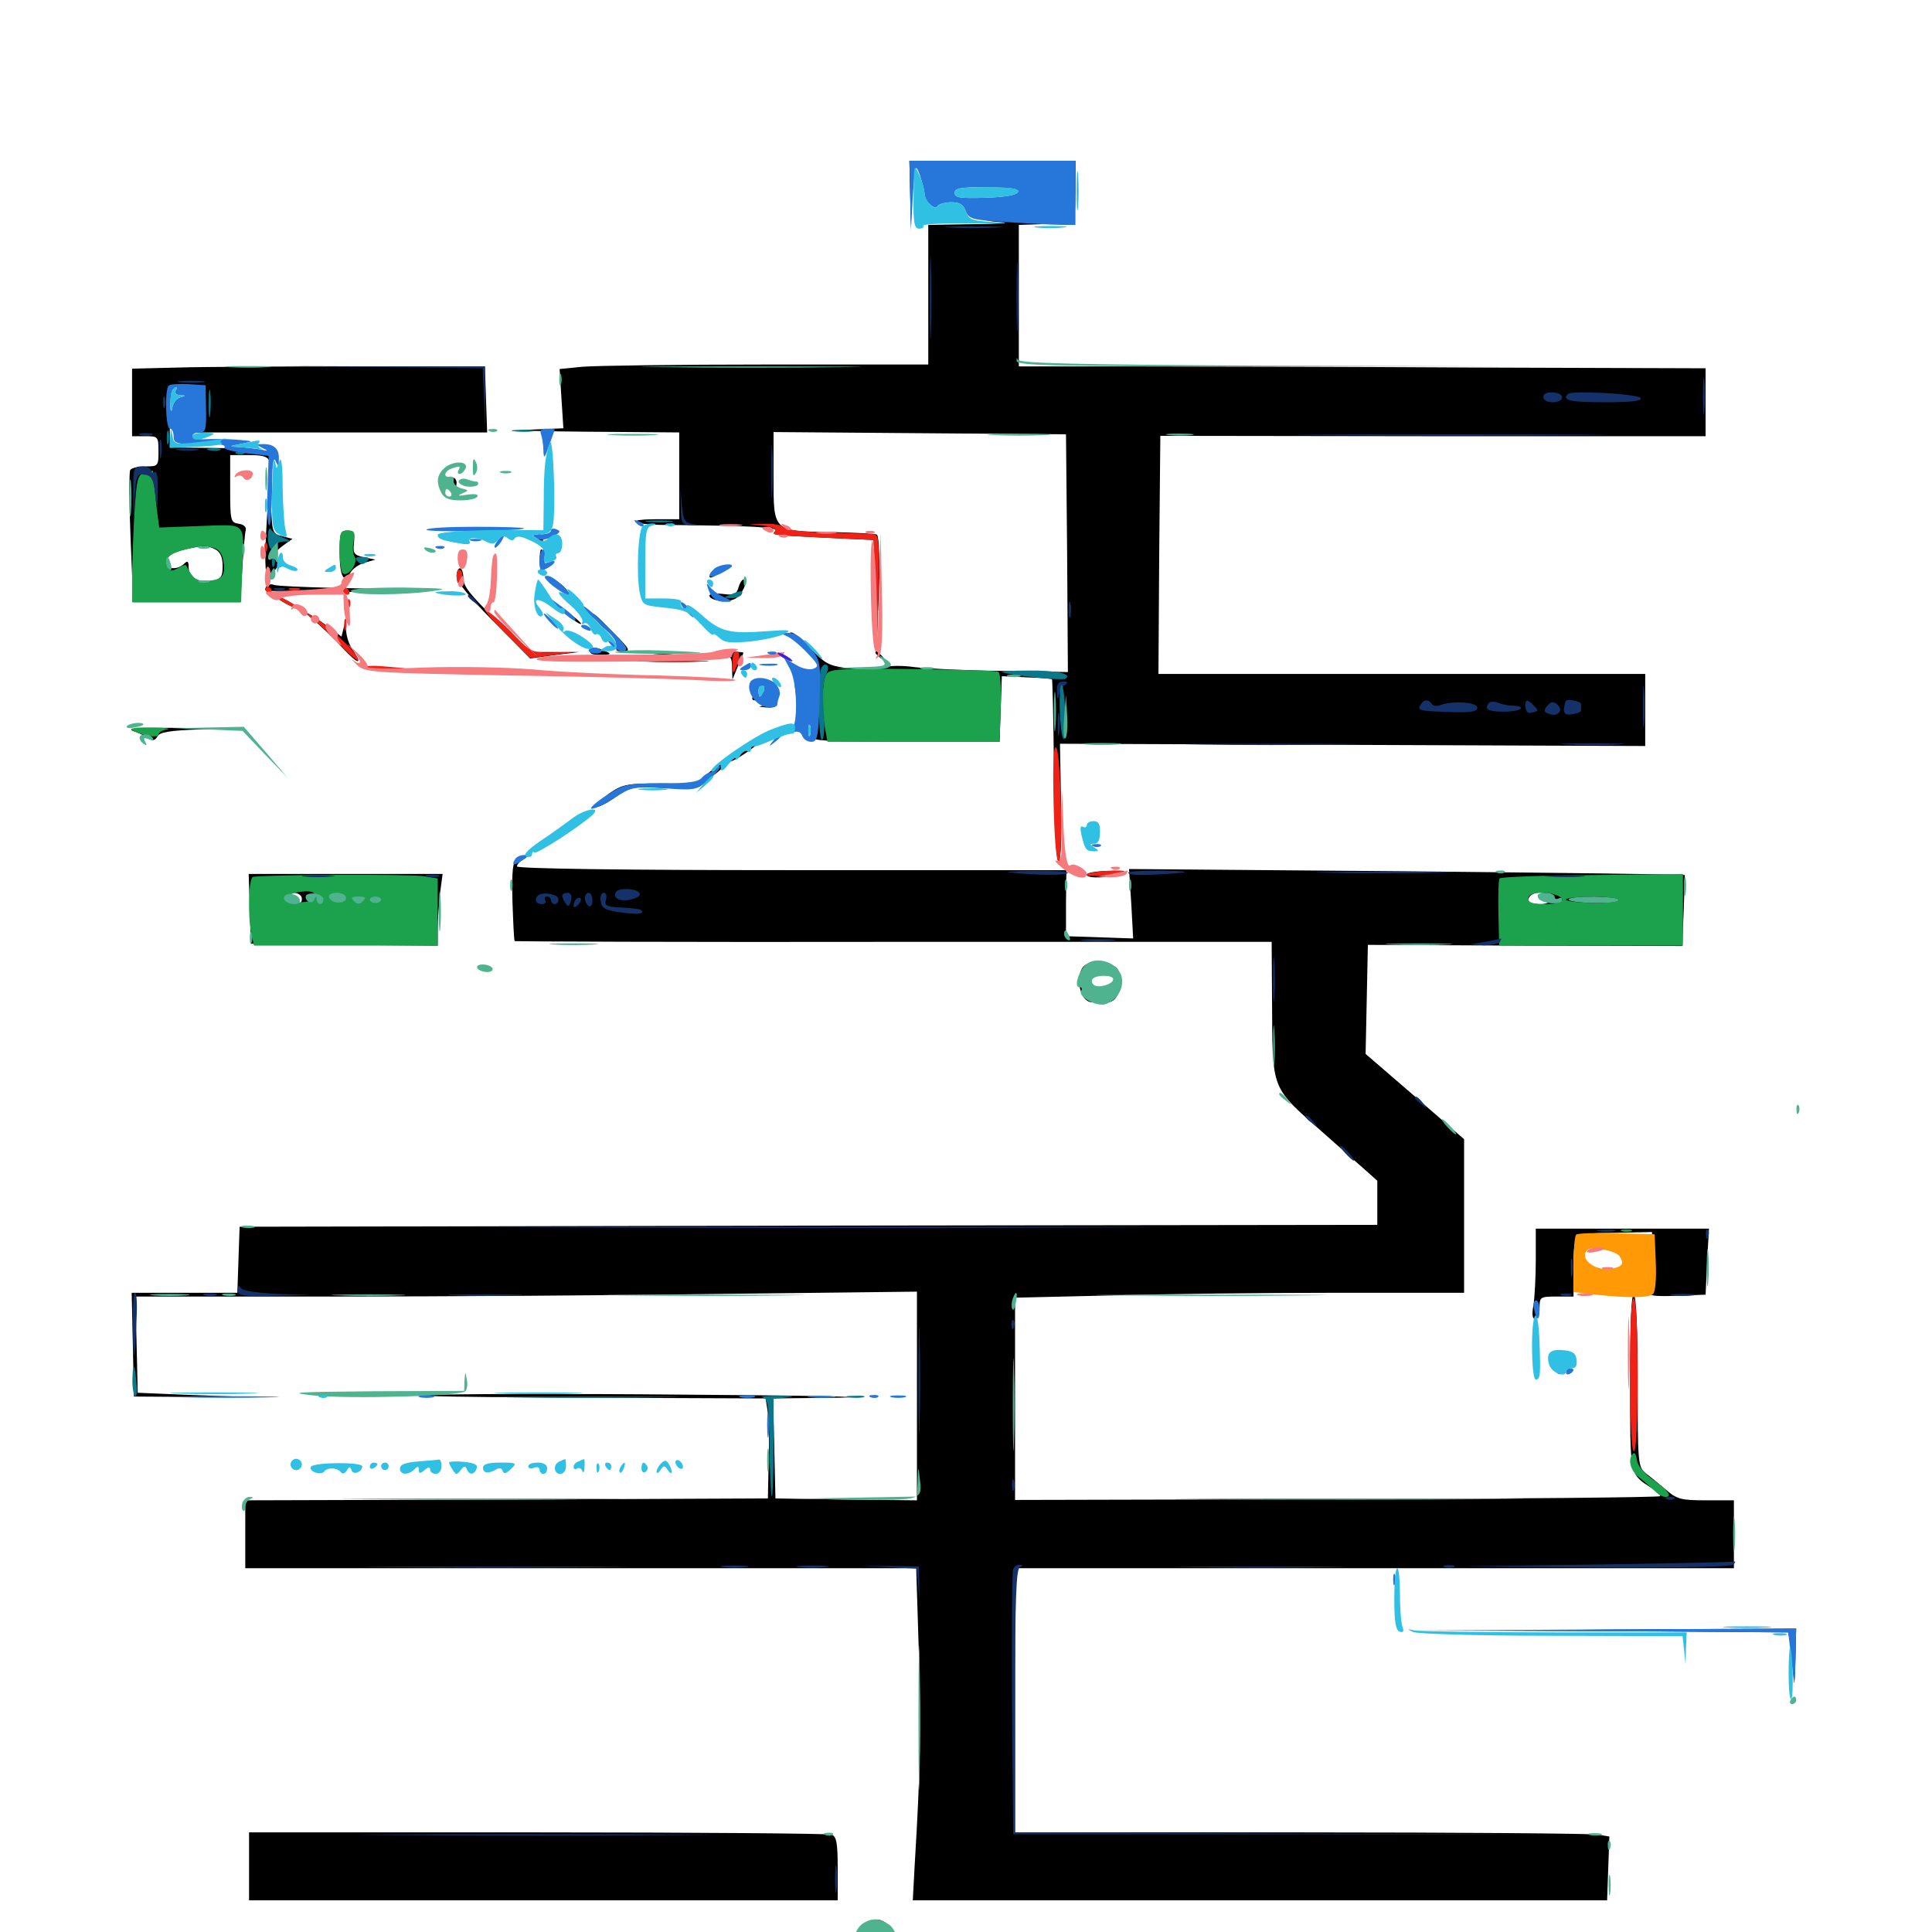 <svg xmlns="http://www.w3.org/2000/svg" viewBox="0 -1000 1000 1000">
	<path fill="#000000" d="M471.094 -899.805L471.484 -882.617L472.07 -898.828L472.852 -914.844H479.492C489.258 -914.844 496.094 -911.719 496.094 -907.031C496.094 -903.516 497.266 -903.125 511.523 -903.125C523.438 -903.125 527.148 -902.539 528.125 -900.195C528.711 -898.633 528.516 -897.461 527.734 -897.461C526.953 -897.656 519.727 -897.461 511.719 -897.266C503.711 -896.875 499.414 -896.289 502.539 -895.898C506.641 -895.312 507.812 -893.945 507.812 -890.43C507.812 -886.133 508.789 -885.742 518.164 -884.961C523.633 -884.57 517.578 -884.18 504.492 -883.984L480.469 -883.594V-847.461V-811.328H396.68C350.781 -811.328 307.812 -810.742 301.367 -810.156L289.648 -808.984L290.625 -793.555L291.602 -778.32L272.266 -777.539C261.523 -777.344 275.195 -776.758 302.344 -776.562L351.562 -776.172V-753.711V-731.25H339.453C332.812 -731.25 328.125 -730.664 328.906 -729.883C329.688 -729.102 335.352 -728.516 341.406 -728.32C388.086 -727.93 402.539 -727.148 401.367 -725.391C399.805 -722.852 397.656 -723.242 426.758 -721.68L452.148 -720.508L453.32 -699.023C454.297 -678.906 454.297 -678.32 454.883 -692.188C455.469 -708.789 455.078 -722.07 453.906 -723.242C453.516 -723.828 443.164 -724.219 431.055 -724.609C399.805 -725 400.391 -724.609 400.391 -753.32V-776.367L476.172 -775.781L551.758 -775.195L552.344 -713.672L552.734 -652.148L519.141 -652.734C500.586 -652.93 480.078 -653.906 473.438 -654.688C466.602 -655.664 459.766 -655.469 457.422 -654.492C455.273 -653.516 447.656 -653.32 440.82 -653.906C429.102 -655.273 427.539 -656.055 419.922 -664.062C415.625 -668.75 410.938 -672.656 409.57 -672.656C408.008 -672.461 408.203 -671.68 410.156 -670.117C411.719 -668.75 415.625 -664.844 418.945 -661.328C423.828 -655.859 424.219 -654.688 421.875 -653.125C419.922 -651.758 419.727 -651.172 421.484 -651.172C424.609 -651.172 424.805 -621.68 421.484 -618.359C419.727 -616.602 430.078 -616.016 468.359 -616.016H517.383L517.969 -633.008L518.555 -650L531.25 -649.414C538.281 -649.219 544.141 -648.633 544.531 -648.438C544.727 -648.047 545.312 -626.953 545.508 -601.367C545.703 -572.461 546.68 -554.492 547.852 -554.102C549.023 -553.711 549.609 -564.453 549.219 -584.18L548.633 -615.039L700.195 -614.453L851.562 -613.867V-632.617V-651.172H725.586H599.609L600 -712.695L600.586 -774.414L741.797 -774.219H882.812V-791.797V-809.375L761.328 -809.766C694.336 -810.156 614.453 -810.352 583.398 -810.352H527.344V-847.07V-883.594L539.648 -883.984L551.758 -884.375L541.016 -884.961C527.344 -885.742 523.438 -887.109 527.148 -889.453C528.711 -890.43 532.031 -890.234 534.766 -889.258C541.211 -886.719 544.922 -890.234 539.258 -893.164C534.18 -895.898 533.594 -901.562 538.672 -899.805C541.406 -898.828 541.211 -899.219 538.086 -901.758C535.156 -904.297 534.766 -905.078 537.109 -905.078C538.867 -905.273 538.281 -906.055 535.742 -907.031C533.203 -908.008 531.25 -909.766 531.25 -910.938C531.25 -913.281 539.062 -913.477 542.969 -910.938C544.727 -909.961 546.68 -909.961 548.438 -911.328C552.93 -915.234 555.078 -910.156 554.297 -896.484C554.102 -889.453 554.297 -883.594 555.273 -883.594C556.055 -883.594 556.641 -891.016 556.641 -900.195V-916.797H513.672H470.703ZM504.883 -907.031C505.664 -908.203 504.297 -908.984 502.148 -908.984C497.266 -908.984 496.875 -907.812 500.977 -906.445C502.539 -905.664 504.297 -906.055 504.883 -907.031ZM541.992 -907.031C541.406 -906.25 541.602 -903.711 542.383 -901.367C543.945 -897.656 543.945 -897.656 546.094 -902.148C547.852 -905.859 547.852 -907.031 545.703 -907.812C544.336 -908.398 542.578 -908.008 541.992 -907.031ZM92.383 -809.766L68.359 -809.18V-791.797V-774.219H75.195C81.836 -774.219 82.031 -774.023 82.031 -766.406C82.031 -758.789 81.836 -758.594 75.391 -758.594C71.68 -758.594 67.969 -757.812 67.383 -756.641C66.797 -755.664 66.797 -739.844 67.578 -721.484L68.945 -688.281H96.68H124.414L125.391 -705.469C125.977 -714.844 126.758 -723.828 127.148 -725.391C127.734 -727.148 126.172 -728.516 123.633 -728.906C119.336 -729.492 119.141 -730.469 119.141 -747.07V-764.453H128.711C136.328 -764.453 138.672 -763.672 139.453 -761.133C140.234 -758.203 140.234 -758.398 140.039 -761.523C139.453 -766.602 133.594 -767.969 108.984 -768.164L87.891 -768.359V-783.984C87.891 -799.805 89.062 -801.953 95.312 -798.047C96.875 -796.875 97.266 -794.336 96.484 -790.234C95.703 -786.914 94.531 -784.57 93.555 -785.156C92.578 -785.742 92.773 -783.984 94.141 -781.25L96.289 -776.172H174.219H252.148L251.562 -793.359L250.977 -810.352H183.594C146.484 -810.352 105.469 -810.156 92.383 -809.766ZM111.523 -715.625C114.062 -714.258 115.234 -711.523 115.234 -707.031C115.234 -701.367 114.453 -700.391 109.961 -699.414C102.93 -698.047 97.656 -700.977 97.656 -706.25C97.656 -709.57 97.07 -709.961 95.312 -708.203C91.992 -704.883 85.938 -705.273 85.938 -708.594C85.938 -712.109 88.477 -713.867 96.484 -715.82C105.273 -717.773 107.227 -717.773 111.523 -715.625ZM119.727 -770.898C117.773 -771.484 119.336 -771.875 123.047 -771.875C126.758 -771.875 128.32 -771.484 126.562 -770.898C124.609 -770.508 121.484 -770.508 119.727 -770.898ZM138.086 -730.469C136.914 -711.523 137.109 -702.734 138.672 -701.172C140.234 -699.609 141.016 -700.195 141.797 -703.516C142.578 -705.859 143.945 -707.227 144.922 -706.641C145.898 -706.055 145.703 -707.422 144.141 -709.57C141.797 -713.477 142.188 -714.258 146.484 -717.578L151.367 -721.094L146.094 -722.461C140.82 -723.828 140.82 -724.219 140.234 -740.625C139.648 -756.836 139.648 -756.25 138.086 -730.469ZM226.758 -751.758C226.953 -748.047 230.273 -741.797 230.273 -744.922C230.273 -746.484 229.492 -749.219 228.516 -750.781C227.539 -752.344 226.758 -752.93 226.758 -751.758ZM232.422 -748.633C232.422 -746.484 233.398 -745.312 234.375 -745.898C235.547 -746.484 236.328 -748.438 236.328 -750C236.328 -751.562 235.547 -752.734 234.375 -752.734C233.398 -752.734 232.422 -750.977 232.422 -748.633ZM236.914 -741.602C234.961 -742.188 236.133 -742.578 239.258 -742.578C242.578 -742.578 243.945 -742.188 242.773 -741.602C241.406 -741.211 238.672 -741.211 236.914 -741.602ZM234.961 -725.977C231.836 -726.367 234.375 -726.758 240.234 -726.758C246.094 -726.758 248.633 -726.367 245.703 -725.977C242.578 -725.586 237.891 -725.586 234.961 -725.977ZM175.781 -713.867C175.781 -701.562 178.125 -697.461 181.445 -703.711C182.617 -705.664 185.938 -708.008 188.867 -708.789L194.336 -710.352L188.477 -711.523C183.203 -712.695 182.617 -713.477 183.203 -719.141C183.789 -724.414 183.203 -725.391 179.883 -725.391C176.172 -725.391 175.781 -724.219 175.781 -713.867ZM278.32 -721.484C278.906 -720.508 279.883 -719.531 280.469 -719.531C280.859 -719.531 281.25 -720.508 281.25 -721.484C281.25 -722.656 280.273 -723.438 279.102 -723.438C278.125 -723.438 277.734 -722.656 278.32 -721.484ZM279.297 -709.57C279.297 -706.445 280.078 -704.102 281.055 -704.688C282.617 -705.664 281.641 -715.625 280.078 -715.625C279.688 -715.625 279.297 -712.891 279.297 -709.57ZM236.328 -701.562C236.328 -699.023 243.164 -690.625 255.469 -678.32L274.414 -659.18L287.109 -660.938L299.805 -662.5H287.109H274.414L257.031 -678.906C243.75 -691.602 239.844 -696.484 239.844 -700.586C239.844 -703.516 239.062 -705.859 238.086 -705.859C237.109 -705.859 236.328 -703.906 236.328 -701.562ZM368.164 -703.711C366.016 -700.391 367.773 -700.195 371.875 -703.125C375.195 -705.469 375.195 -705.859 372.656 -705.859C370.898 -705.859 368.75 -704.883 368.164 -703.711ZM283.203 -701.367C283.203 -700.977 286.133 -698.633 289.648 -696.094C293.555 -693.164 294.922 -692.773 293.164 -694.922C290.625 -698.047 283.203 -702.93 283.203 -701.367ZM382.227 -695.898C381.25 -692.383 379.883 -691.797 374.219 -692.578C370.312 -692.969 367.188 -692.578 367.188 -691.797C367.188 -689.062 376.367 -687.891 380.469 -690.039C384.18 -691.992 387.695 -700 384.766 -700C383.984 -700 382.812 -698.047 382.227 -695.898ZM137.695 -696.289C138.477 -697.461 140.234 -697.852 141.797 -697.266C143.164 -696.68 157.422 -696.094 173.242 -695.703C189.258 -695.508 208.398 -694.727 215.82 -693.945C223.438 -693.359 209.375 -693.164 184.57 -693.555C159.961 -693.945 138.867 -694.141 138.086 -694.141C137.109 -694.141 137.109 -695.117 137.695 -696.289ZM142.578 -691.406C142.578 -690.82 145.312 -689.062 148.438 -687.305C151.758 -685.547 154.297 -684.766 154.297 -685.156C154.297 -685.742 151.758 -687.5 148.438 -689.258C145.312 -691.016 142.578 -691.797 142.578 -691.406ZM287.891 -686.719C289.453 -684.18 300.781 -675.781 300.781 -677.148C300.781 -677.734 297.461 -680.469 293.555 -683.594C289.648 -686.523 287.109 -688.086 287.891 -686.719ZM162.109 -679.297C165.82 -676.172 172.656 -669.727 177.148 -664.844C185.742 -655.664 187.891 -655.469 182.227 -664.258C180.273 -666.992 178.906 -672.07 179.102 -675.391L179.492 -681.445L178.125 -675.977L176.758 -670.508L169.922 -675.586C160.156 -682.812 153.906 -685.742 162.109 -679.297ZM306.641 -681.445C306.641 -680.859 310.156 -677.148 314.453 -673.242C320.312 -667.969 321.875 -665.82 319.922 -664.648C318.164 -663.477 318.945 -662.891 322.266 -662.891C326.562 -662.891 326.367 -663.672 317.383 -672.656C307.812 -682.422 306.641 -683.398 306.641 -681.445ZM305.664 -662.891C304.883 -661.719 307.031 -660.938 310.938 -661.133C316.211 -661.133 316.797 -661.523 313.477 -662.891C308.203 -665.234 307.031 -665.234 305.664 -662.891ZM338.477 -661.523C335.352 -661.914 337.5 -662.305 342.773 -662.305C348.242 -662.305 350.586 -661.914 348.242 -661.523C345.703 -661.133 341.406 -661.133 338.477 -661.523ZM373.633 -661.523C378.125 -660.742 378.906 -659.766 378.906 -654.492L379.102 -648.242L381.836 -654.883C383.398 -658.398 384.766 -661.719 384.766 -662.109C384.766 -662.5 381.055 -662.695 376.562 -662.695C370.703 -662.305 369.727 -662.109 373.633 -661.523ZM453.125 -662.109C453.125 -661.719 454.688 -660.156 456.641 -658.789C459.57 -656.25 459.766 -656.445 457.227 -659.57C454.688 -662.695 453.125 -663.672 453.125 -662.109ZM332.617 -657.617C324.219 -657.812 331.055 -658.203 347.656 -658.203C364.258 -658.203 371.094 -657.812 362.891 -657.617C354.492 -657.227 340.82 -657.227 332.617 -657.617ZM195.898 -653.711C193.945 -654.297 195.508 -654.688 199.219 -654.688C202.93 -654.688 204.492 -654.297 202.734 -653.711C200.781 -653.32 197.656 -653.32 195.898 -653.711ZM411.523 -644.141C412.109 -638.867 412.891 -634.18 413.281 -633.789C414.844 -632.031 413.867 -648.438 412.305 -650.977C411.328 -652.539 410.938 -650 411.523 -644.141ZM391.016 -647.656C386.328 -646.094 388.867 -644.141 394.531 -644.922C398.047 -645.508 400.391 -644.922 400.391 -643.555C400.391 -642.383 399.414 -641.406 398.242 -641.406C396.68 -641.406 396.68 -640.625 398.242 -638.672C400.195 -636.328 399.805 -635.742 396.094 -634.961C392.188 -634.18 392.188 -634.18 397.07 -633.789C401.758 -633.594 402.344 -634.18 402.344 -640.234C402.344 -645.508 401.562 -647.07 397.852 -647.656C395.508 -648.047 392.383 -648.242 391.016 -647.656ZM389.648 -639.453C389.062 -638.477 389.453 -637.5 390.43 -637.5C391.602 -637.5 392.578 -638.477 392.578 -639.453C392.578 -640.625 392.188 -641.406 391.797 -641.406C391.211 -641.406 390.234 -640.625 389.648 -639.453ZM69.336 -621.484C72.656 -620.312 76.172 -618.555 77.539 -617.578C78.906 -616.406 80.273 -616.797 81.445 -618.75C82.617 -621.094 87.695 -621.875 103.516 -622.461C119.336 -622.852 116.992 -623.047 93.75 -623.242C70.312 -623.438 64.844 -623.047 69.336 -621.484ZM382.422 -610.742C379.297 -609.18 376.953 -607.031 376.953 -606.055C376.953 -604.492 383.594 -608.203 390.43 -613.477C392.578 -615.039 387.109 -613.281 382.422 -610.742ZM368.164 -601.172C365.039 -598.633 363.281 -596.484 364.453 -596.484C367.383 -596.484 376.367 -603.711 375 -604.883C374.414 -605.469 371.484 -603.711 368.164 -601.172ZM315.82 -589.648C311.914 -586.914 308.594 -583.789 308.594 -582.617C308.594 -581.641 312.695 -583.398 317.578 -586.719C326.172 -592.773 326.953 -592.969 343.75 -592.188C353.125 -591.992 361.719 -592.188 362.5 -593.164C363.281 -593.945 354.688 -594.531 343.555 -594.531C325 -594.531 322.461 -594.141 315.82 -589.648ZM267.578 -555.469C265.43 -554.102 264.844 -549.609 265.234 -533.789C265.625 -522.656 266.016 -513.281 266.406 -512.891C266.797 -512.695 355.078 -512.305 462.695 -512.5H658.203L658.398 -483.789C658.789 -433.789 656.836 -438.477 687.109 -411.719L712.891 -388.867V-377.539V-366.016L418.555 -365.625L124.023 -365.039L123.438 -348.047L122.852 -330.859H95.508H68.164L68.75 -304.102L69.336 -277.148L98.633 -276.953H127.93L99.609 -277.93L71.289 -279.102L70.703 -304.102L70.117 -328.906H171.289C226.953 -328.906 317.969 -329.492 373.633 -330.273L474.609 -331.445V-277.344V-223.438L438.086 -223.828L401.367 -224.414L400.781 -250.195L400.195 -276.172L434.961 -276.562C454.102 -276.953 418.359 -277.734 355.469 -278.125C292.578 -278.711 232.422 -278.516 221.68 -277.93C210.938 -277.344 245.898 -276.758 299.219 -276.562L396.289 -276.172L397.266 -269.922C397.852 -266.406 398.242 -254.688 397.852 -243.945L397.461 -224.414L262.305 -223.828L126.953 -223.438V-205.859V-188.281H300.586H474.219L475.586 -144.922C476.758 -104.688 476.367 -82.812 473.438 -34.57L472.461 -16.406H652.148H831.836L832.422 -32.812L833.008 -49.414L827.344 -50.391C824.219 -50.977 755.078 -51.562 673.633 -51.562H525.391V-119.922V-188.281H711.523H897.461V-205.859V-223.438H883.008C870.117 -223.438 867.969 -224.023 862.305 -228.906C858.789 -231.836 854.102 -235.742 851.758 -237.5C847.852 -240.82 847.656 -242.383 847.656 -284.766C847.656 -311.914 846.875 -329.102 845.703 -329.883C844.336 -330.664 843.75 -315.234 843.75 -285.156C843.75 -235.547 843.359 -237.305 854.688 -229.883C857.227 -228.32 859.375 -226.367 859.375 -225.586C859.375 -225 784.18 -224.219 692.383 -224.023L525.391 -223.633V-275.977V-328.32L575.586 -329.492C603.125 -330.273 655.469 -330.859 691.797 -330.859H757.812V-370.703V-410.352L732.422 -432.422L706.836 -454.492L707.422 -482.617L708.008 -510.938L789.258 -510.547L870.703 -510.352L871.484 -528.516C871.875 -538.477 872.07 -546.875 872.07 -547.07C871.875 -547.461 807.031 -548.242 728.125 -549.023L584.375 -550.195L585.547 -532.227L586.523 -514.258L569.141 -514.844L551.758 -515.43V-532.617L551.953 -549.609H409.766C321.289 -549.609 267.578 -550.391 267.578 -551.562C267.578 -552.539 269.141 -554.297 271.094 -555.273C272.852 -556.445 273.633 -557.227 272.461 -557.422C271.484 -557.422 269.141 -556.641 267.578 -555.469ZM802.734 -534.961C802.734 -533.008 800.781 -532.031 796.875 -532.031C791.211 -532.031 789.453 -533.789 792.383 -536.523C794.922 -539.062 802.734 -537.891 802.734 -534.961ZM808.594 -535.156C808.594 -535.547 807.812 -535.938 806.641 -535.938C805.664 -535.938 804.688 -534.961 804.688 -533.789C804.688 -532.812 805.664 -532.422 806.641 -533.008C807.812 -533.594 808.594 -534.57 808.594 -535.156ZM813.477 -533.984C812.891 -535.156 811.914 -535.938 811.328 -535.938C810.938 -535.938 810.547 -535.156 810.547 -533.984C810.547 -533.008 811.523 -532.031 812.695 -532.031C813.672 -532.031 814.062 -533.008 813.477 -533.984ZM820.312 -535.156C820.312 -535.547 819.531 -535.938 818.359 -535.938C817.383 -535.938 816.406 -534.961 816.406 -533.789C816.406 -532.812 817.383 -532.422 818.359 -533.008C819.531 -533.594 820.312 -534.57 820.312 -535.156ZM826.172 -533.984C826.172 -535.156 825.195 -535.938 824.023 -535.938C823.047 -535.938 822.656 -535.156 823.242 -533.984C823.828 -533.008 824.805 -532.031 825.391 -532.031C825.781 -532.031 826.172 -533.008 826.172 -533.984ZM837.891 -535.156C837.891 -535.547 837.109 -535.938 835.938 -535.938C834.961 -535.938 833.984 -534.961 833.984 -533.789C833.984 -532.812 834.961 -532.422 835.938 -533.008C837.109 -533.594 837.891 -534.57 837.891 -535.156ZM562.5 -547.266C562.5 -545.117 574.023 -545.508 579.102 -547.656C582.031 -549.023 580.273 -549.414 572.852 -549.219C567.188 -549.023 562.5 -548.242 562.5 -547.266ZM129.297 -529.688L129.883 -511.523L178.32 -510.938L226.562 -510.547V-518.75C226.562 -523.438 227.148 -531.836 227.734 -537.5L229.102 -547.656H178.906H128.711ZM156.25 -534.766C156.25 -532.617 155.273 -532.031 153.125 -532.812C151.367 -533.398 149.219 -533.984 148.242 -533.984C147.07 -533.984 146.875 -534.961 147.461 -535.938C149.414 -539.062 156.25 -538.281 156.25 -534.766ZM174.609 -534.961C173.828 -533.398 172.656 -532.617 171.68 -533.203C169.531 -534.375 171.289 -537.891 173.828 -537.891C174.805 -537.891 175.195 -536.523 174.609 -534.961ZM162.109 -533.984C162.109 -535.156 161.133 -535.938 159.961 -535.938C158.984 -535.938 158.594 -535.156 159.18 -533.984C159.766 -533.008 160.742 -532.031 161.328 -532.031C161.719 -532.031 162.109 -533.008 162.109 -533.984ZM167.969 -535.156C167.969 -535.547 167.188 -535.938 166.016 -535.938C165.039 -535.938 164.062 -534.961 164.062 -533.789C164.062 -532.812 165.039 -532.422 166.016 -533.008C167.188 -533.594 167.969 -534.57 167.969 -535.156ZM562.109 -500.781C555.859 -497.07 558.398 -481.25 565.234 -481.25C566.211 -481.25 565.625 -482.422 563.672 -483.789C559.57 -486.719 559.961 -497.07 564.258 -498.438C565.82 -499.023 566.406 -498.438 565.625 -497.07C564.844 -495.703 565.625 -494.922 568.164 -494.922C570.117 -494.922 572.266 -495.898 572.656 -497.266C573.047 -498.438 574.609 -498.828 575.781 -498.047C579.297 -495.898 578.711 -485.547 574.805 -483.398C572.852 -482.227 572.266 -481.25 573.438 -481.25C578.906 -481.055 582.227 -492.383 578.516 -498.242C576.367 -501.758 566.016 -503.125 562.109 -500.781ZM794.922 -348.047C794.922 -339.062 794.336 -328.516 793.75 -324.609C792.773 -319.727 793.164 -317.188 794.727 -317.188C795.898 -317.188 796.875 -319.922 796.875 -323.047C796.875 -328.711 797.266 -328.906 805.664 -328.906H814.453V-341.211C814.453 -362.305 813.867 -361.523 835.938 -361.914L855.078 -362.305L855.859 -347.461C856.25 -339.258 855.664 -331.641 854.492 -330.664C853.125 -329.297 857.617 -328.906 867.773 -329.297L882.812 -329.883L883.594 -347.07L884.57 -364.062H839.648H794.922ZM848.047 -155.664L925.586 -155.078L926.758 -148.633C927.344 -145.312 927.93 -138.086 928.32 -132.617C928.711 -127.148 929.102 -130.273 929.297 -140.039L929.688 -157.031L850.195 -156.641L770.508 -156.055ZM128.906 -33.984V-16.406H281.25H433.594V-32.812C433.594 -45.898 433.008 -49.414 430.469 -50.391C428.711 -50.977 360.156 -51.562 278.125 -51.562H128.906ZM454.297 -4.688C456.641 -3.711 459.18 -1.953 460.156 -0.586C460.938 0.977 460.742 1.367 459.375 0.391C458.008 -0.391 457.031 0.195 457.031 1.562C457.031 3.516 456.641 3.516 455.273 1.367C453.32 -1.562 447.266 -0.195 447.266 3.125C447.266 6.445 452.93 7.617 458.203 5.469C463.477 2.93 463.867 3.516 460.938 9.18C458.398 13.672 450.586 14.062 446.484 9.766C444.727 8.203 443.359 7.422 443.359 8.398C443.359 11.719 448.047 14.844 453.32 14.844C459.57 14.844 464.844 10.352 464.844 4.883C464.844 0.195 458.203 -6.641 453.711 -6.445C450.977 -6.445 450.977 -6.055 454.297 -4.688Z"/>
	<path fill="#ff9906" d="M554.688 -549.609C554.688 -548.633 555.664 -547.656 556.836 -547.656C557.812 -547.656 558.203 -548.633 557.617 -549.609C557.031 -550.781 556.055 -551.562 555.469 -551.562C555.078 -551.562 554.688 -550.781 554.688 -549.609ZM815.82 -360.938C815.039 -360.156 814.453 -353.125 814.453 -345.312V-331.25L825.781 -329.883C842.188 -328.125 853.516 -328.125 855.664 -330.273C856.836 -331.445 857.422 -338.672 857.031 -346.68L856.445 -361.133L836.719 -361.719C825.977 -361.914 816.602 -361.719 815.82 -360.938ZM838.281 -349.805C840.625 -346.094 840.039 -344.727 835.352 -343.555C826.562 -341.211 816.797 -348.242 821.68 -353.125C823.828 -355.078 836.523 -352.539 838.281 -349.805Z"/>
	<path fill="#ef2218" d="M395.117 -727.93C399.023 -727.539 401.953 -726.367 401.367 -725.195C399.805 -722.852 397.656 -723.242 426.758 -721.68L452.148 -720.508L453.125 -695.117L454.297 -669.727L454.688 -696.68C455.078 -723.242 455.078 -723.438 450.781 -723.633C448.242 -723.828 437.695 -724.023 427.148 -724.414C415.82 -724.609 407.031 -725.781 405.859 -726.953C404.492 -728.32 400 -729.102 395.703 -728.906L387.695 -728.711ZM136.914 -716.406C136.914 -714.258 137.5 -713.672 138.086 -715.234C138.672 -716.602 138.477 -718.359 137.891 -718.945C137.305 -719.727 136.719 -718.555 136.914 -716.406ZM236.328 -702.148C236.328 -697.266 237.5 -696.875 238.867 -700.977C239.648 -702.539 239.258 -704.297 238.281 -704.883C237.109 -705.664 236.328 -704.297 236.328 -702.148ZM137.695 -694.141C138.281 -693.164 139.258 -692.188 139.844 -692.188C140.234 -692.188 140.625 -693.164 140.625 -694.141C140.625 -695.312 139.648 -696.094 138.477 -696.094C137.5 -696.094 137.109 -695.312 137.695 -694.141ZM150 -694.727C148.633 -695.312 149.609 -695.703 152.344 -695.703C155.078 -695.703 156.055 -695.312 154.883 -694.727C153.516 -694.336 151.172 -694.336 150 -694.727ZM177.734 -694.141C177.734 -693.164 178.711 -692.188 179.883 -692.188C180.859 -692.188 181.25 -693.164 180.664 -694.141C180.078 -695.312 179.102 -696.094 178.516 -696.094C178.125 -696.094 177.734 -695.312 177.734 -694.141ZM142.578 -691.406C142.578 -690.82 145.312 -689.062 148.438 -687.305C151.758 -685.547 154.297 -684.766 154.297 -685.156C154.297 -685.742 151.758 -687.5 148.438 -689.258C145.312 -691.016 142.578 -691.797 142.578 -691.406ZM179.883 -687.109C179.883 -684.961 180.469 -684.375 181.055 -685.938C181.641 -687.305 181.445 -689.062 180.859 -689.648C180.273 -690.43 179.688 -689.258 179.883 -687.109ZM161.133 -680.273C164.453 -677.734 171.094 -671.484 176.367 -666.016C181.445 -660.547 185.547 -657.227 185.547 -658.398C185.547 -661.523 169.336 -676.953 161.719 -681.055L155.273 -684.57ZM261.719 -672.07L274.414 -659.375L286.133 -660.938L297.852 -662.5L286.328 -662.305C275 -662.109 274.805 -662.305 264.648 -672.852C258.984 -678.711 253.125 -683.594 251.562 -683.984C250.195 -684.375 254.688 -678.906 261.719 -672.07ZM178.125 -676.562C178.125 -673.828 178.516 -672.852 179.102 -674.219C179.492 -675.391 179.492 -677.734 179.102 -679.102C178.516 -680.273 178.125 -679.297 178.125 -676.562ZM379.102 -656.641C379.102 -651.172 379.492 -650.781 380.859 -654.102C383.203 -659.57 383.203 -662.891 380.859 -662.891C379.883 -662.891 378.906 -659.961 379.102 -656.641ZM334.57 -657.617C326.172 -657.812 332.617 -658.203 348.633 -658.203C364.844 -658.203 371.68 -657.812 363.867 -657.617C356.055 -657.227 342.969 -657.227 334.57 -657.617ZM189.258 -654.492C188.477 -655.273 192.773 -655.664 198.828 -655.078L209.961 -654.102L200.391 -653.516C195.117 -653.125 190.234 -653.516 189.258 -654.492ZM545.312 -584.961C545.703 -567.188 546.68 -554.492 547.852 -554.102C550.391 -553.32 549.219 -610.547 546.68 -613.086C545.312 -614.453 544.922 -605.469 545.312 -584.961ZM562.5 -547.266C562.5 -545.703 580.273 -547.461 582.031 -549.023C582.422 -549.414 578.32 -549.609 572.656 -549.219C567.188 -548.828 562.5 -548.047 562.5 -547.266ZM843.75 -289.062C843.75 -263.477 844.531 -248.828 845.703 -248.828C846.875 -248.828 847.656 -263.086 847.656 -287.695C847.656 -311.719 846.875 -327.148 845.703 -327.93C844.336 -328.711 843.75 -315.234 843.75 -289.062Z"/>
	<path fill="#1ca14c" d="M75 -755.273C71.289 -754.492 70.703 -752.734 69.531 -733.789C68.945 -722.461 68.359 -707.422 68.359 -700.586V-688.281H96.484H124.805L125.391 -705.469C126.367 -730.469 128.125 -728.516 103.516 -727.734L82.422 -726.953L81.055 -737.305C80.469 -743.164 79.688 -749.805 79.492 -752.344C79.297 -754.688 79.297 -756.445 79.102 -756.445C79.102 -756.25 77.344 -755.664 75 -755.273ZM110.547 -716.406C113.477 -715.625 115.039 -713.281 115.625 -709.57C116.797 -701.953 115.039 -699.805 107.422 -699.414C101.562 -699.023 100 -700.391 96.289 -707.422C96.094 -707.812 94.141 -707.227 91.992 -705.859C88.672 -704.102 87.695 -704.297 86.719 -706.836C84.961 -710.938 87.891 -713.672 96.094 -715.625C104.688 -717.578 105.664 -717.773 110.547 -716.406ZM175.781 -714.844C175.781 -708.984 176.562 -703.711 177.539 -703.125C180.273 -701.367 185.547 -708.594 183.594 -711.719C182.617 -713.281 182.422 -716.992 183.008 -719.922C183.984 -724.609 183.398 -725.391 179.883 -725.391C176.172 -725.391 175.781 -724.219 175.781 -714.844ZM427.539 -650.781C425.586 -647.07 425.195 -633.984 426.953 -623.438L428.32 -616.016H472.852H517.383L517.969 -633.789C518.359 -644.531 517.773 -651.953 516.602 -652.344C515.625 -652.93 495.508 -653.32 472.07 -653.711C433.594 -654.102 429.102 -653.711 427.539 -650.781ZM68.359 -622.07C73.438 -619.336 82.031 -617.773 82.031 -619.727C82.031 -620.703 83.984 -622.07 86.523 -622.461C88.867 -622.852 85.156 -623.438 78.125 -623.438C70.312 -623.633 66.602 -623.047 68.359 -622.07ZM130.859 -546.094C128.711 -545.312 128.125 -526.367 130.078 -516.602L131.445 -510.547H178.906H226.562V-527.93V-545.312L219.336 -546.484C211.719 -547.656 134.57 -547.266 130.859 -546.094ZM162.891 -535.156C161.914 -532.422 148.633 -532.227 148.047 -534.961C147.461 -537.109 157.617 -539.648 161.523 -538.281C162.695 -537.891 163.477 -536.523 162.891 -535.156ZM184.375 -536.328C169.727 -537.305 166.016 -537.305 165.039 -536.328C162.305 -533.594 165.039 -532.812 175.586 -532.812C187.695 -533.008 194.336 -535.742 184.375 -536.328ZM198.438 -534.57C199.219 -535.352 198.047 -535.938 195.703 -535.938C193.359 -535.938 191.406 -535.156 191.406 -534.18C191.406 -532.227 196.484 -532.422 198.438 -534.57ZM776.172 -545.312C775.586 -544.531 775.391 -536.328 775.586 -527.148L775.977 -510.547H823.438H871.094V-529.102V-547.656L824.023 -547.07C798.242 -546.875 776.562 -546.094 776.172 -545.312ZM805.469 -536.719C811.523 -534.375 808.594 -532.031 799.805 -532.031C793.359 -532.031 791.016 -532.812 791.016 -534.961C791.016 -538.086 799.414 -539.062 805.469 -536.719ZM837.891 -534.18C837.891 -533.203 831.836 -532.422 824.219 -532.617C816.797 -532.812 810.547 -533.594 810.547 -534.375C810.547 -535.156 816.797 -535.938 824.219 -535.938C831.836 -535.938 837.891 -535.156 837.891 -534.18ZM839.453 -362.695C838.086 -363.281 839.062 -363.672 841.797 -363.672C844.531 -363.672 845.508 -363.281 844.336 -362.695C842.969 -362.305 840.625 -362.305 839.453 -362.695ZM845.312 -247.656C842.383 -244.922 843.75 -239.062 848.047 -235.547C850.391 -233.789 854.297 -230.273 856.641 -228.125C858.984 -225.781 861.914 -224.609 863.281 -225.391C864.844 -226.367 862.5 -229.102 856.836 -233.203C850.977 -237.305 847.656 -241.211 847.266 -244.336C846.875 -247.07 846.094 -248.438 845.312 -247.656Z"/>
	<path fill="#143269" d="M491.797 -882.227C484.961 -882.617 490.43 -882.812 503.906 -882.812C517.383 -882.812 522.852 -882.617 516.211 -882.227C509.375 -881.836 498.438 -881.836 491.797 -882.227ZM481.25 -845.508C481.25 -826.172 481.641 -818.555 481.836 -828.516C482.227 -838.477 482.227 -854.297 481.836 -863.672C481.641 -873.047 481.25 -864.844 481.25 -845.508ZM526.172 -846.484C526.172 -829.883 526.562 -823.047 526.758 -831.445C527.148 -839.648 527.148 -853.32 526.758 -861.719C526.562 -869.922 526.172 -863.086 526.172 -846.484ZM197.656 -809.961L249.805 -809.375L250.586 -793.164L251.172 -777.148V-793.75L250.977 -810.352H198.242L145.508 -810.547ZM881.445 -794.727C881.445 -786.133 881.836 -782.812 882.227 -787.5C882.617 -791.992 882.617 -799.023 882.227 -803.125C881.836 -807.031 881.445 -803.32 881.445 -794.727ZM93.359 -802.148C89.844 -802.539 92.188 -802.93 98.633 -802.93C105.078 -802.93 108.008 -802.539 105.078 -802.148C102.148 -801.758 96.875 -801.758 93.359 -802.148ZM798.828 -794.531C798.828 -792.969 800.781 -791.797 803.711 -791.797C810.156 -791.797 810.156 -796.68 803.711 -796.875C800.781 -797.07 798.828 -796.289 798.828 -794.531ZM811.523 -796.094C808.203 -792.773 812.695 -791.797 830.273 -791.797C843.945 -791.797 849.805 -792.383 849.219 -793.945C848.438 -796.094 813.477 -798.047 811.523 -796.094ZM84.375 -791.797C84.375 -789.062 84.766 -788.086 85.352 -789.453C85.742 -790.625 85.742 -792.969 85.352 -794.336C84.766 -795.508 84.375 -794.531 84.375 -791.797ZM72.852 -774.805C70.898 -775.391 72.07 -775.781 75.195 -775.781C78.516 -775.781 79.883 -775.391 78.711 -774.805C77.344 -774.414 74.609 -774.414 72.852 -774.805ZM399.219 -755.664C399.219 -743.945 399.414 -739.258 399.805 -745.508C400.195 -751.758 400.195 -761.328 399.805 -766.992C399.414 -772.656 399.219 -767.578 399.219 -755.664ZM686.133 -774.805C649.805 -775 679.102 -775.195 750.977 -775.195C823.047 -775.195 852.734 -775 816.992 -774.805C781.445 -774.414 722.461 -774.414 686.133 -774.805ZM82.617 -767.383C82.617 -763.086 83.008 -761.523 83.398 -764.062C83.789 -766.406 83.789 -769.922 83.398 -771.875C82.812 -773.633 82.422 -771.68 82.617 -767.383ZM92.383 -766.992C89.258 -767.383 91.406 -767.773 96.68 -767.773C102.148 -767.773 104.492 -767.383 102.148 -766.992C99.609 -766.602 95.312 -766.602 92.383 -766.992ZM68.945 -744.531L69.141 -730.273L69.727 -742.578C70.508 -754.102 70.898 -754.883 74.805 -754.297C78.32 -753.906 79.297 -752.148 80.273 -744.922L81.445 -736.133L81.641 -746.484C81.836 -752.93 81.25 -756.445 80.078 -755.664C79.102 -755.078 78.125 -755.469 78.125 -756.445C78.125 -757.617 75.977 -758.594 73.438 -758.594C69.141 -758.594 68.945 -758.008 68.945 -744.531ZM352.344 -738.086C352.539 -728.711 352.734 -728.32 358.398 -728.125C363.672 -727.93 363.867 -728.125 358.984 -728.711C354.297 -729.492 353.711 -730.469 352.93 -738.672L352.148 -747.852ZM142.188 -694.727C140.82 -695.312 141.797 -695.703 144.531 -695.703C147.266 -695.703 148.242 -695.312 147.07 -694.727C145.703 -694.336 143.359 -694.336 142.188 -694.727ZM242.188 -691.406C242.188 -691.016 243.75 -689.453 245.703 -688.086C248.633 -685.547 248.828 -685.742 246.289 -688.867C243.75 -691.992 242.188 -692.969 242.188 -691.406ZM553.125 -684.375C553.125 -680.664 553.516 -679.102 554.102 -681.055C554.492 -682.812 554.492 -685.938 554.102 -687.891C553.516 -689.648 553.125 -688.086 553.125 -684.375ZM850.391 -634.57C850.391 -625 850.586 -620.703 850.977 -625.195C851.367 -629.688 851.367 -637.695 850.977 -642.773C850.586 -647.852 850.391 -644.336 850.391 -634.57ZM547.07 -641.992C547.266 -637.695 547.461 -637.5 548.242 -640.43C548.828 -642.578 550.195 -644.922 551.562 -645.703C552.93 -646.68 552.539 -647.266 550.391 -647.266C547.852 -647.266 546.875 -645.898 547.07 -641.992ZM735.352 -635.352C733.398 -632.227 734.375 -632.031 750 -631.445C761.523 -631.055 764.648 -631.641 764.648 -633.789C764.648 -636.523 751.758 -637.5 745.312 -634.961C743.75 -634.375 741.797 -634.57 741.211 -635.547C739.648 -638.086 736.914 -638.086 735.352 -635.352ZM770.898 -636.328C767.773 -633.008 770.117 -631.641 778.32 -631.641C787.109 -631.641 791.016 -634.375 782.812 -634.766C780.273 -634.766 776.953 -635.547 775.195 -636.328C773.633 -636.914 771.68 -636.914 770.898 -636.328ZM789.648 -633.789C789.844 -631.445 791.016 -630.469 793.359 -631.25C796.289 -631.836 796.289 -632.422 793.945 -634.766C790.43 -638.477 789.258 -638.281 789.648 -633.789ZM800.781 -634.57C798.828 -632.227 799.023 -631.445 801.758 -630.469C806.25 -628.711 809.57 -632.422 806.055 -635.352C803.906 -637.109 802.734 -636.914 800.781 -634.57ZM810.352 -637.109C808.594 -631.055 809.375 -629.688 813.672 -630.273C816.406 -630.664 818.359 -631.445 818.359 -632.227V-635.547C818.359 -637.109 810.938 -638.477 810.352 -637.109ZM547.461 -624.805C547.461 -619.531 547.852 -617.383 548.242 -620.508C548.633 -623.438 548.633 -627.734 548.242 -630.273C547.852 -632.617 547.461 -630.273 547.461 -624.805ZM621.68 -614.648C601.562 -614.844 617.578 -615.039 657.227 -615.039C697.07 -615.039 713.477 -614.844 693.945 -614.648C674.414 -614.258 641.992 -614.258 621.68 -614.648ZM811.133 -614.648C803.711 -615.039 809.766 -615.234 824.219 -615.234C838.672 -615.234 844.727 -615.039 837.5 -614.648C830.078 -614.258 818.359 -614.258 811.133 -614.648ZM522.461 -548.438C519.336 -548.633 524.805 -549.219 534.766 -549.219C544.531 -549.414 552.734 -549.023 552.734 -548.242C552.734 -546.875 536.523 -546.875 522.461 -548.438ZM583.984 -548.242C583.984 -549.023 591.602 -549.414 601.172 -549.414C618.945 -549.023 616.992 -548.242 596.094 -547.266C589.453 -546.875 583.984 -547.266 583.984 -548.242ZM688.086 -548.242C672.07 -548.438 685.156 -548.828 716.797 -548.828C748.438 -548.828 761.523 -548.438 745.703 -548.242C729.688 -547.852 703.906 -547.852 688.086 -548.242ZM157.617 -546.289C154.297 -546.68 157.617 -547.07 165.039 -547.07C172.656 -547.07 175.391 -546.68 171.289 -546.289C167.383 -545.898 161.133 -545.898 157.617 -546.289ZM221.289 -546.289C219.336 -546.875 220.508 -547.266 223.633 -547.266C226.953 -547.266 228.32 -546.875 227.148 -546.289C225.781 -545.898 223.047 -545.898 221.289 -546.289ZM801.367 -546.289C796.289 -546.68 800 -546.875 809.57 -546.875C819.336 -546.875 823.438 -546.68 818.945 -546.289C814.453 -545.898 806.445 -545.898 801.367 -546.289ZM318.359 -536.914C318.359 -533.984 323.438 -533.008 328.906 -535.156C333.594 -536.914 330.664 -539.844 324.023 -539.844C320.312 -539.844 318.359 -538.867 318.359 -536.914ZM278.516 -536.523C276.367 -534.375 277.344 -532.031 280.469 -532.031C282.031 -532.031 282.812 -533.008 282.227 -533.984C281.641 -535.156 282.031 -535.938 283.008 -535.938C284.18 -535.938 285.156 -535.156 285.156 -533.984C285.156 -533.008 286.133 -532.031 287.109 -532.031C288.281 -532.031 289.062 -533.203 289.062 -534.57C289.062 -537.109 280.859 -538.672 278.516 -536.523ZM291.016 -536.523C291.016 -535.547 291.797 -533.789 292.773 -532.422C293.945 -530.469 294.727 -530.664 295.508 -533.789C296.094 -536.523 295.508 -537.891 293.75 -537.891C292.188 -537.891 291.016 -537.305 291.016 -536.523ZM302.734 -535.156C302.734 -533.594 303.711 -531.641 304.688 -531.055C305.859 -530.469 306.641 -531.641 306.641 -533.789C306.641 -536.133 305.859 -537.891 304.688 -537.891C303.711 -537.891 302.734 -536.719 302.734 -535.156ZM310.938 -533.594C311.328 -529.883 313.086 -528.906 321.289 -527.734C330.273 -526.562 333.984 -526.953 331.836 -528.906C331.25 -529.492 326.758 -530.078 321.68 -530.273C313.867 -530.664 312.695 -531.25 313.672 -534.375C314.258 -536.328 313.672 -537.891 312.5 -537.891C311.328 -537.891 310.547 -535.938 310.938 -533.594ZM298.242 -534.57C297.461 -533.984 296.875 -532.422 296.875 -531.25C296.875 -530.078 297.852 -530.273 299.219 -531.641C300.391 -532.812 300.977 -534.375 300.586 -534.961C300 -535.547 298.828 -535.352 298.242 -534.57ZM561.133 -513.086C557.031 -513.477 560.352 -513.867 568.359 -513.867C576.367 -513.867 579.688 -513.477 575.781 -513.086C571.68 -512.695 565.039 -512.695 561.133 -513.086ZM768.555 -512.5L760.742 -511.133L767.969 -510.742C771.875 -510.742 775.781 -511.523 776.367 -512.5C776.953 -513.672 777.344 -514.258 776.953 -514.258C776.562 -514.062 772.852 -513.281 768.555 -512.5ZM658.984 -492.969C658.984 -482.812 659.18 -478.516 659.57 -483.789C659.961 -488.867 659.961 -497.07 659.57 -502.344C659.18 -507.422 658.984 -503.125 658.984 -492.969ZM732.422 -431.641C732.422 -431.25 733.984 -429.688 735.938 -428.32C738.867 -425.781 739.062 -425.977 736.523 -429.102C733.984 -432.227 732.422 -433.203 732.422 -431.641ZM675.781 -421.875C675.781 -421.484 677.344 -419.922 679.297 -418.555C682.227 -416.016 682.422 -416.211 679.883 -419.336C677.344 -422.461 675.781 -423.438 675.781 -421.875ZM696.289 -403.125C698.242 -400.977 700.195 -399.219 700.781 -399.219C701.367 -399.219 700.195 -400.977 698.242 -403.125C696.289 -405.273 694.336 -407.031 693.75 -407.031C693.164 -407.031 694.336 -405.273 696.289 -403.125ZM277.93 -364.648C197.656 -364.844 262.695 -365.039 422.852 -365.039C583.008 -365.039 648.633 -364.844 568.945 -364.648C489.258 -364.258 358.398 -364.258 277.93 -364.648ZM827.734 -362.695C825.195 -363.086 826.758 -363.477 831.055 -363.477C835.352 -363.672 837.305 -363.281 835.547 -362.695C833.594 -362.305 830.078 -362.305 827.734 -362.695ZM883.008 -360.938C883.008 -358.789 883.594 -358.203 884.18 -359.766C884.766 -361.133 884.57 -362.891 883.984 -363.477C883.398 -364.258 882.812 -363.086 883.008 -360.938ZM813.086 -343.555C813.086 -339.258 813.477 -337.695 813.867 -340.234C814.258 -342.578 814.258 -346.094 813.867 -348.047C813.281 -349.805 812.891 -347.852 813.086 -343.555ZM123.047 -332.422C123.047 -329.297 125 -328.906 142.188 -329.297L161.133 -329.688L143.555 -330.273C132.812 -330.859 125.586 -331.836 124.609 -333.398C123.633 -334.961 123.047 -334.57 123.047 -332.422ZM68.75 -311.914C68.945 -292.188 69.727 -294.531 70.703 -317.773C71.094 -325 70.703 -330.859 69.922 -330.859C68.945 -330.859 68.555 -322.266 68.75 -311.914ZM106.055 -329.492C104.102 -330.078 105.273 -330.469 108.398 -330.469C111.719 -330.469 113.086 -330.078 111.914 -329.492C110.547 -329.102 107.812 -329.102 106.055 -329.492ZM235.938 -329.492C226.953 -329.688 233.789 -330.078 250.977 -330.078C268.164 -330.078 275.391 -329.688 267.188 -329.492C258.984 -329.102 244.922 -329.102 235.938 -329.492ZM808.203 -329.492C806.836 -330.078 807.812 -330.469 810.547 -330.469C813.281 -330.469 814.258 -330.078 813.086 -329.492C811.719 -329.102 809.375 -329.102 808.203 -329.492ZM865.82 -329.492C862.695 -329.883 865.234 -330.273 871.094 -330.273C876.953 -330.273 879.492 -329.883 876.562 -329.492C873.438 -329.102 868.75 -329.102 865.82 -329.492ZM475.391 -284.961C475.391 -260.352 475.781 -250.391 475.977 -263.086C476.367 -275.781 476.367 -295.898 475.977 -308.008C475.781 -320.117 475.391 -309.766 475.391 -284.961ZM523.633 -314.062C523.633 -311.914 524.219 -311.328 524.805 -312.891C525.391 -314.258 525.195 -316.016 524.609 -316.602C524.023 -317.383 523.438 -316.211 523.633 -314.062ZM523.828 -231.25C523.828 -228.516 524.219 -227.539 524.805 -228.906C525.195 -230.078 525.195 -232.422 524.805 -233.789C524.219 -234.961 523.828 -233.984 523.828 -231.25ZM862.891 -224.023C861.328 -224.609 861.914 -225.195 864.062 -225.195C866.211 -225.391 867.383 -224.805 866.602 -224.219C866.016 -223.633 864.258 -223.438 862.891 -224.023ZM827.148 -190.234C865.82 -190.82 897.656 -191.406 898.047 -191.797C898.438 -191.992 898.047 -191.406 897.461 -190.234C896.68 -189.062 871.484 -188.477 826.562 -188.672L756.836 -189.258ZM200.586 -188.867C170.312 -189.062 195.508 -189.258 256.836 -189.258C318.164 -189.258 342.773 -189.062 311.914 -188.867C280.859 -188.477 230.859 -188.477 200.586 -188.867ZM374.609 -188.867C371.094 -189.258 373.438 -189.648 379.883 -189.648C386.328 -189.648 389.258 -189.258 386.328 -188.867C383.398 -188.477 378.125 -188.477 374.609 -188.867ZM413.477 -188.867C410.156 -189.258 413.477 -189.648 420.898 -189.648C428.516 -189.648 431.25 -189.258 427.148 -188.867C423.242 -188.477 416.992 -188.477 413.477 -188.867ZM459.766 -188.867L474.414 -188.086L475.195 -179.883L475.977 -171.68L475.781 -180.469L475.586 -189.258L460.352 -189.453H445.312ZM524.414 -187.695C523.828 -186.523 523.633 -155.078 523.828 -117.969L524.414 -50.586H671.875H819.336L672.461 -50.977L525.391 -51.562V-119.727C525.391 -172.461 525.977 -188.086 527.93 -188.867C529.688 -189.648 529.688 -190.039 527.734 -190.039C526.367 -190.234 524.805 -189.062 524.414 -187.695ZM616.797 -188.867C597.07 -189.062 613.086 -189.258 652.344 -189.258C691.602 -189.258 707.617 -189.062 688.086 -188.867C668.359 -188.477 636.328 -188.477 616.797 -188.867ZM747.656 -188.867C746.289 -189.453 747.266 -189.844 750 -189.844C752.734 -189.844 753.711 -189.453 752.539 -188.867C751.172 -188.477 748.828 -188.477 747.656 -188.867ZM202.734 -50.195C161.523 -50.391 195.117 -50.586 277.344 -50.586C359.57 -50.586 393.164 -50.391 352.148 -50.195C310.938 -49.805 243.75 -49.805 202.734 -50.195ZM432.227 -27.148C432.227 -20.703 432.617 -18.359 433.008 -21.875C433.398 -25.391 433.398 -30.664 433.008 -33.594C432.617 -36.523 432.227 -33.594 432.227 -27.148ZM454.102 5.078C453.516 6.055 453.906 7.031 454.883 7.031C456.055 7.031 457.031 6.055 457.031 5.078C457.031 3.906 456.641 3.125 456.25 3.125C455.664 3.125 454.688 3.906 454.102 5.078ZM459.961 10.742C458.789 11.719 455.859 12.891 453.125 13.477L448.242 14.258L453.32 14.648C456.25 14.648 459.57 13.477 460.938 11.914C463.672 8.789 462.891 7.812 459.961 10.742Z"/>
	<path fill="#f67b7f" d="M121.875 -754.297C121.094 -753.125 121.289 -752.734 122.656 -753.516C123.828 -754.102 125.195 -753.906 125.977 -752.734C127.344 -750.391 130.859 -751.953 130.859 -754.883C130.859 -757.422 123.633 -757.031 121.875 -754.297ZM373.633 -727.93C370.508 -728.32 372.656 -728.711 377.93 -728.711C383.398 -728.711 385.742 -728.32 383.398 -727.93C380.859 -727.539 376.562 -727.539 373.633 -727.93ZM405.664 -727.148C407.031 -725.781 408.594 -725.195 409.18 -725.781C409.766 -726.367 408.789 -727.539 406.836 -728.125C404.102 -729.297 403.906 -729.102 405.664 -727.148ZM394.531 -726.562C394.531 -726.953 395.898 -727.344 397.461 -727.344C399.023 -727.344 400.391 -726.562 400.391 -725.391C400.391 -724.414 399.023 -724.023 397.461 -724.609C395.898 -725.391 394.531 -726.172 394.531 -726.562ZM134.766 -722.266C134.766 -720.703 135.742 -719.922 136.719 -720.508C137.891 -721.289 138.281 -722.656 137.695 -723.633C135.938 -726.367 134.766 -725.781 134.766 -722.266ZM423.438 -724.023C420.898 -724.414 422.852 -724.805 427.734 -724.805C432.617 -724.805 434.57 -724.414 432.227 -724.023C429.688 -723.633 425.781 -723.633 423.438 -724.023ZM448.828 -724.023C447.266 -724.609 447.852 -725.195 450 -725.195C452.148 -725.391 453.32 -724.805 452.539 -724.219C451.953 -723.633 450.195 -723.438 448.828 -724.023ZM403.906 -722.07C402.344 -722.656 402.93 -723.242 405.078 -723.242C407.227 -723.438 408.398 -722.852 407.617 -722.266C407.031 -721.68 405.273 -721.484 403.906 -722.07ZM455.078 -697.07L454.297 -669.727L453.711 -694.141C453.32 -707.422 452.344 -719.141 451.562 -719.922C450.781 -720.703 450.391 -708.203 450.781 -692.188C451.172 -674.219 452.148 -662.891 453.32 -662.891C454.492 -662.891 454.688 -661.719 453.906 -660.547C452.93 -658.594 453.125 -658.594 454.883 -660.156C456.445 -661.523 457.031 -671.289 456.445 -693.359L455.859 -724.414ZM134.766 -713.477C134.766 -711.328 135.547 -709.961 136.719 -710.742C137.695 -711.328 138.086 -713.086 137.305 -714.648C135.938 -718.75 134.766 -718.359 134.766 -713.477ZM236.914 -710.352C237.5 -703.711 241.016 -703.906 241.797 -710.742C242.188 -714.062 241.602 -715.625 239.453 -715.625C237.5 -715.625 236.719 -713.867 236.914 -710.352ZM255.273 -712.305C254.883 -711.328 254.297 -706.055 254.102 -700.195C253.906 -694.336 252.93 -688.477 251.758 -687.109C250.391 -685.547 250.391 -684.375 251.953 -683.398C252.93 -682.812 253.906 -683.594 253.906 -685.156C253.906 -686.914 254.492 -688.281 255.469 -688.281C256.25 -688.281 257.031 -693.945 257.227 -700.977C257.617 -713.086 257.031 -715.43 255.273 -712.305ZM137.109 -701.758C136.914 -698.633 137.5 -696.094 138.477 -696.094C140.43 -696.094 140.82 -705.469 138.867 -706.641C138.086 -707.227 137.305 -704.883 137.109 -701.758ZM179.688 -702.344C178.125 -701.562 176.758 -699.805 176.758 -698.438C176.758 -696.484 172.07 -695.508 159.18 -694.727C149.609 -694.336 140.43 -693.75 138.867 -693.75C136.914 -693.555 137.305 -692.773 139.844 -690.82C142.188 -689.062 143.945 -688.867 145.312 -690.234C146.289 -691.211 154.102 -692.188 162.5 -692.188H177.734L177.93 -686.914C177.93 -683.789 178.711 -679.688 179.688 -677.539C181.055 -674.609 181.445 -675.781 181.055 -682.422C180.859 -687.305 179.883 -691.797 178.711 -692.773C177.344 -693.555 177.539 -694.727 178.906 -695.703C180.664 -696.875 184.375 -704.297 183.008 -703.711C182.812 -703.711 181.25 -703.125 179.688 -702.344ZM237.5 -699.023C236.914 -697.461 237.305 -696.094 238.281 -696.094C239.453 -696.094 240.234 -697.461 240.234 -699.023C240.234 -700.586 239.844 -701.953 239.453 -701.953C239.062 -701.953 238.281 -700.586 237.5 -699.023ZM151.172 -685.938C152.148 -687.695 153.516 -687.695 156.445 -686.328C158.594 -685.156 159.57 -683.203 158.984 -682.031C158.008 -680.664 156.836 -680.859 155.273 -683.008C153.906 -684.766 152.148 -685.547 151.367 -684.766C150.391 -683.984 150.391 -684.57 151.172 -685.938ZM255.859 -683.203C255.859 -682.227 260.938 -676.562 267.188 -670.703L278.32 -659.961L267.578 -671.68C261.719 -678.125 256.641 -683.789 256.445 -684.18C256.055 -684.57 255.859 -684.18 255.859 -683.203ZM161.328 -680.664C160.547 -679.688 160.938 -678.32 161.914 -677.734C162.891 -676.953 164.258 -677.344 164.844 -678.32C165.625 -679.297 165.234 -680.664 164.258 -681.25C163.281 -682.031 161.914 -681.641 161.328 -680.664ZM168.555 -675.586C168.555 -674.023 170.898 -670.703 173.633 -668.359C176.367 -665.82 177.539 -665.234 176.172 -666.992C175 -668.75 174.219 -670.508 174.805 -671.094C175.391 -671.68 174.219 -673.438 172.266 -675.195C169.141 -677.93 168.555 -678.125 168.555 -675.586ZM183.398 -662.5C187.695 -657.422 187.109 -654.883 182.422 -658.594C181.445 -659.375 182.422 -658.203 184.766 -655.859C188.867 -651.953 191.406 -651.758 262.891 -650.391C303.711 -649.805 347.07 -648.633 359.375 -648.047C371.68 -647.266 381.25 -647.266 380.664 -648.047C379.883 -648.828 361.914 -649.805 340.625 -650.391C319.141 -650.781 290.039 -652.148 275.781 -653.516C260.547 -654.688 237.5 -655.078 219.531 -654.492C202.93 -653.711 189.648 -653.906 190.234 -654.883C190.82 -655.664 188.477 -658.984 184.961 -662.109C178.906 -667.773 178.711 -667.773 183.398 -662.5ZM369.531 -662.695C366.992 -661.719 346.289 -661.133 323.438 -661.133C295.703 -661.328 280.469 -660.742 278.125 -659.18C275.391 -657.617 287.305 -657.227 326.562 -657.617C364.844 -657.812 378.906 -658.594 378.906 -660.352C378.906 -661.523 380.078 -662.891 381.445 -663.477C382.617 -663.867 381.641 -664.258 378.906 -664.258C376.172 -664.258 372.07 -663.672 369.531 -662.695ZM395.508 -660.938L385.742 -659.57L394.922 -659.375C400 -659.18 404.688 -659.961 405.273 -660.938C405.859 -662.109 406.25 -662.695 405.859 -662.5C405.469 -662.5 400.977 -661.719 395.508 -660.938ZM382.031 -658.008C381.445 -656.445 381.836 -655.078 382.812 -655.078C383.984 -655.078 384.766 -656.445 384.766 -658.008C384.766 -659.57 384.375 -660.938 383.984 -660.938C383.594 -660.938 382.812 -659.57 382.031 -658.008ZM549.609 -575.391C549.805 -556.641 549.414 -553.711 546.875 -554.492C545.312 -555.078 546.68 -553.32 549.805 -550.781C555.664 -545.703 562.5 -544.141 562.5 -547.656C562.5 -550 555.664 -553.711 554.102 -552.148C552.148 -550.391 550.781 -559.57 550.195 -578.906C549.609 -595.117 549.609 -594.727 549.609 -575.391ZM560.547 -548.438C560.547 -548.828 559.18 -549.609 557.617 -550.391C556.055 -550.977 554.688 -550.586 554.688 -549.609C554.688 -548.438 556.055 -547.656 557.617 -547.656C559.18 -547.656 560.547 -548.047 560.547 -548.438ZM575.781 -550.195C574.219 -550.781 574.805 -551.367 576.953 -551.367C579.102 -551.562 580.273 -550.977 579.492 -550.391C578.906 -549.805 577.148 -549.609 575.781 -550.195ZM575.195 -547.656L567.383 -546.289L574.609 -545.898C578.516 -545.898 582.422 -546.68 583.008 -547.656C583.594 -548.828 583.984 -549.414 583.594 -549.414C583.203 -549.219 579.492 -548.438 575.195 -547.656ZM821.484 -352.539C822.461 -354.297 830.078 -355.078 830.078 -353.516C830.078 -353.125 827.93 -352.344 825.195 -351.953C822.656 -351.367 820.898 -351.758 821.484 -352.539ZM829.688 -343.164C828.32 -343.75 829.297 -344.141 832.031 -344.141C834.766 -344.141 835.742 -343.75 834.57 -343.164C833.203 -342.773 830.859 -342.773 829.688 -343.164ZM816.992 -329.492C815.039 -330.078 816.602 -330.469 820.312 -330.469C824.023 -330.469 825.586 -330.078 823.828 -329.492C821.875 -329.102 818.75 -329.102 816.992 -329.492ZM842.578 -299.609C842.578 -283.008 842.969 -276.172 843.164 -284.57C843.555 -292.773 843.555 -306.445 843.164 -314.844C842.969 -323.047 842.578 -316.211 842.578 -299.609Z"/>
	<path fill="#0b7889" d="M108.008 -790.82C108.008 -784.375 108.398 -782.031 108.789 -785.547C109.18 -789.062 109.18 -794.336 108.789 -797.266C108.398 -800.195 108.008 -797.266 108.008 -790.82ZM86.328 -773.242C86.328 -770.117 86.719 -768.945 87.305 -770.898C87.695 -772.656 87.695 -775.391 87.305 -776.758C86.719 -777.93 86.328 -776.562 86.328 -773.242ZM266.211 -776.758C263.086 -777.148 265.234 -777.539 270.508 -777.539C275.977 -777.539 278.32 -777.148 275.977 -776.758C273.438 -776.367 269.141 -776.367 266.211 -776.758ZM108.008 -766.992C106.055 -767.578 107.227 -767.969 110.352 -767.969C113.672 -767.969 115.039 -767.578 113.867 -766.992C112.5 -766.602 109.766 -766.602 108.008 -766.992ZM122.656 -765.039C121.094 -765.625 121.68 -766.211 123.828 -766.211C125.977 -766.406 127.148 -765.82 126.367 -765.234C125.781 -764.648 124.023 -764.453 122.656 -765.039ZM335.547 -729.883C332.031 -730.273 334.375 -730.664 340.82 -730.664C347.266 -730.664 350.195 -730.273 347.266 -729.883C344.336 -729.492 339.062 -729.492 335.547 -729.883ZM138.672 -722.07C138.672 -718.555 139.648 -715.625 140.625 -715.625C141.797 -715.625 142.578 -716.602 142.578 -717.578C142.578 -718.75 144.531 -719.531 147.07 -719.727C151.172 -719.727 151.172 -719.727 146.484 -721.68C143.945 -722.852 141.016 -724.609 140.234 -725.977C139.453 -727.344 138.672 -725.586 138.672 -722.07ZM140.82 -708.594C140.82 -706.445 141.406 -705.859 141.992 -707.422C142.578 -708.789 142.383 -710.547 141.797 -711.133C141.211 -711.914 140.625 -710.742 140.82 -708.594ZM185.156 -709.375C186.914 -707.617 188.086 -707.617 189.844 -709.375C191.602 -711.133 191.211 -711.719 187.5 -711.719C183.789 -711.719 183.398 -711.133 185.156 -709.375ZM377.93 -692.188C374.219 -690.625 374.219 -690.43 378.32 -690.43C380.664 -690.234 383.203 -691.211 383.789 -692.188C385.156 -694.531 383.398 -694.531 377.93 -692.188ZM425 -653.906C423.047 -648.828 423.633 -615.625 425.586 -616.992C426.562 -617.578 426.953 -624.414 426.367 -632.227C425.586 -641.211 426.172 -648.047 427.539 -650.781C428.711 -653.125 428.906 -655.273 427.93 -655.859C426.953 -656.445 425.586 -655.664 425 -653.906ZM518.555 -652.148C523.047 -650.391 549.609 -647.656 551.367 -648.633C555.469 -651.172 546.875 -653.125 532.227 -652.93C523.633 -652.93 517.578 -652.539 518.555 -652.148ZM548.633 -641.211C548.047 -632.422 549.219 -618.945 550.391 -617.578C551.172 -616.797 551.562 -622.461 551.367 -629.883C551.172 -643.164 549.023 -650.977 548.633 -641.211ZM68.555 -286.523C68.359 -282.031 69.141 -277.93 69.922 -277.344C70.703 -276.953 71.094 -279.688 70.703 -283.594C69.727 -294.531 68.75 -295.703 68.555 -286.523ZM264.062 -276.758C242.969 -276.953 260.742 -277.148 303.711 -277.148C346.68 -277.148 364.062 -276.953 342.188 -276.758C320.312 -276.367 285.156 -276.367 264.062 -276.758ZM394.727 -276.758C397.461 -276.172 398.047 -272.461 398.242 -251.172C398.438 -237.695 399.023 -226.172 399.414 -225.586C400 -225.195 400.391 -236.328 400.391 -250.391V-275.977L407.812 -276.758C412.305 -277.148 410.742 -277.539 403.32 -277.539C396.875 -277.539 392.969 -277.344 394.727 -276.758ZM439.062 -276.758C436.523 -277.148 438.086 -277.539 442.383 -277.539C446.68 -277.734 448.633 -277.344 446.875 -276.758C444.922 -276.367 441.406 -276.367 439.062 -276.758Z"/>
	<path fill="#4fb38f" d="M526.172 -813.281C526.367 -810.742 542.188 -810.352 655.273 -810.352H784.18L655.859 -810.742C555.859 -811.328 527.539 -811.914 526.758 -813.867C526.367 -815.234 526.172 -814.844 526.172 -813.281ZM118.75 -809.961C113.086 -810.352 117.188 -810.547 127.93 -810.547C138.672 -810.547 143.359 -810.352 138.281 -809.961C133.203 -809.57 124.414 -809.57 118.75 -809.961ZM342.383 -809.961C316.797 -810.156 337.695 -810.352 388.672 -810.352C439.648 -810.352 460.547 -810.156 435.156 -809.961C409.57 -809.57 367.773 -809.57 342.383 -809.961ZM289.453 -803.516C289.453 -800.781 289.844 -799.805 290.43 -801.172C290.82 -802.344 290.82 -804.688 290.43 -806.055C289.844 -807.227 289.453 -806.25 289.453 -803.516ZM253.516 -776.758C251.953 -777.344 252.539 -777.93 254.688 -777.93C256.836 -778.125 258.008 -777.539 257.227 -776.953C256.641 -776.367 254.883 -776.172 253.516 -776.758ZM316.992 -774.805C310.742 -775.195 315.43 -775.391 327.148 -775.391C339.062 -775.391 344.141 -775.195 338.477 -774.805C332.812 -774.414 323.242 -774.414 316.992 -774.805ZM514.258 -774.805C506.836 -775.195 512.891 -775.391 527.344 -775.391C541.797 -775.391 547.852 -775.195 540.625 -774.805C533.203 -774.414 521.484 -774.414 514.258 -774.805ZM605.078 -774.805C601.562 -775.195 603.906 -775.586 610.352 -775.586C616.797 -775.586 619.727 -775.195 616.797 -774.805C613.867 -774.414 608.594 -774.414 605.078 -774.805ZM244.727 -757.422C244.727 -754.102 245.117 -753.125 246.094 -754.883C247.07 -756.055 247.266 -758.398 246.68 -759.961C245.117 -763.672 244.727 -763.086 244.727 -757.422ZM137.305 -751.758C137.305 -746.484 137.695 -744.336 138.086 -747.461C138.477 -750.391 138.477 -754.688 138.086 -757.227C137.695 -759.57 137.305 -757.227 137.305 -751.758ZM229.688 -757.422C225.977 -753.906 225.781 -750 228.516 -744.727C230.078 -741.992 232.617 -741.016 238.281 -741.016C242.383 -741.016 246.484 -741.797 247.07 -742.969C247.852 -744.141 245.703 -744.531 241.797 -743.945C237.109 -743.164 236.523 -743.359 239.062 -744.531C242.773 -746.094 242.773 -746.289 238.672 -747.266C236.133 -748.047 234.57 -749.609 234.766 -751.172C235.156 -752.539 234.18 -753.516 233.008 -753.32C229.297 -752.539 229.883 -756.055 233.594 -757.422C237.891 -758.984 238.672 -758.984 237.305 -756.641C236.719 -755.664 236.914 -754.688 237.891 -754.688C239.062 -754.688 240.234 -756.055 241.016 -757.617C242.578 -761.719 233.789 -761.523 229.688 -757.422ZM233.398 -744.922C233.984 -743.945 233.594 -742.969 232.617 -742.969C231.445 -742.969 230.469 -743.945 230.469 -744.922C230.469 -746.094 230.859 -746.875 231.25 -746.875C231.836 -746.875 232.812 -746.094 233.398 -744.922ZM66.992 -741.992C66.992 -733.398 67.383 -730.078 67.773 -734.766C68.164 -739.258 68.164 -746.289 67.773 -750.391C67.383 -754.297 66.992 -750.586 66.992 -741.992ZM259.375 -755.273C258.008 -755.859 258.984 -756.25 261.719 -756.25C264.453 -756.25 265.43 -755.859 264.258 -755.273C262.891 -754.883 260.547 -754.883 259.375 -755.273ZM237.5 -751.172C238.086 -752.148 240.039 -752.539 241.602 -751.953C243.164 -751.367 245.312 -750.781 246.289 -750.781C247.461 -750.781 247.852 -750 247.266 -749.023C246.68 -748.242 243.945 -747.852 241.211 -748.242C238.672 -748.828 236.914 -750.195 237.5 -751.172ZM125.391 -715.625C125.391 -712.891 125.781 -711.914 126.367 -713.281C126.758 -714.453 126.758 -716.797 126.367 -718.164C125.781 -719.336 125.391 -718.359 125.391 -715.625ZM141.211 -716.602C138.281 -713.477 137.891 -708.984 140.43 -710.547C141.406 -711.328 142.578 -710.547 142.969 -709.375C143.555 -708.008 143.945 -709.766 143.945 -713.281C143.945 -716.602 143.75 -719.531 143.75 -719.531C143.555 -719.336 142.383 -718.164 141.211 -716.602ZM103.125 -716.211C101.758 -716.797 102.734 -717.188 105.469 -717.188C108.203 -717.188 109.18 -716.797 108.008 -716.211C106.641 -715.82 104.297 -715.82 103.125 -716.211ZM220.312 -715.234C218.75 -716.797 219.531 -716.992 222.852 -716.211C225.391 -715.43 226.367 -714.648 224.805 -714.062C223.438 -713.672 221.289 -714.258 220.312 -715.234ZM85.938 -708.984C85.938 -707.422 86.719 -705.664 87.695 -705.078C88.672 -704.297 89.062 -705.664 88.477 -707.812C87.305 -712.305 85.938 -712.891 85.938 -708.984ZM139.844 -702.93C139.258 -701.367 139.648 -700 140.625 -700C141.797 -700 142.578 -701.367 142.578 -702.93C142.578 -704.492 142.188 -705.859 141.797 -705.859C141.406 -705.859 140.625 -704.492 139.844 -702.93ZM384.961 -698.828C384.961 -696.68 385.547 -696.094 386.133 -697.656C386.719 -699.023 386.523 -700.781 385.938 -701.367C385.352 -702.148 384.766 -700.977 384.961 -698.828ZM103.125 -698.633C101.758 -699.219 102.734 -699.609 105.469 -699.609C108.203 -699.609 109.18 -699.219 108.008 -698.633C106.641 -698.242 104.297 -698.242 103.125 -698.633ZM181.641 -694.141C181.641 -691.797 208.398 -691.797 224.609 -694.141C233.008 -695.312 229.688 -695.508 208.594 -695.898C191.797 -695.898 181.641 -695.312 181.641 -694.141ZM319.336 -662.695C323.633 -663.477 334.18 -663.672 342.773 -663.281C370.312 -662.305 368.945 -661.523 339.844 -661.523C324.219 -661.719 315.039 -662.109 319.336 -662.695ZM456.836 -658.398C459.18 -655.273 458.398 -655.078 446.094 -654.688L432.617 -654.297L444.922 -653.711C459.57 -652.734 464.844 -654.883 458.398 -658.789C454.492 -661.328 454.297 -661.328 456.836 -658.398ZM477.148 -653.711C475.195 -654.297 476.367 -654.688 479.492 -654.688C482.812 -654.688 484.18 -654.297 483.008 -653.711C481.641 -653.32 478.906 -653.32 477.148 -653.711ZM522.07 -649.805C520.117 -650.391 521.289 -650.781 524.414 -650.781C527.734 -650.781 529.102 -650.391 527.93 -649.805C526.562 -649.414 523.828 -649.414 522.07 -649.805ZM545.508 -631.641C545.508 -622.461 545.898 -618.75 546.289 -623.438C546.68 -627.93 546.68 -635.352 546.289 -640.039C545.898 -644.531 545.508 -640.82 545.508 -631.641ZM550.781 -628.32C550.195 -621.68 550.586 -616.992 551.367 -617.773C552.344 -618.555 552.734 -624.023 552.344 -629.883L551.758 -640.43ZM65.625 -624.023C66.602 -625.781 74.219 -626.562 74.219 -625C74.219 -624.609 72.07 -623.828 69.336 -623.438C66.797 -622.852 65.039 -623.242 65.625 -624.023ZM107.227 -622.461L125.586 -621.68L137.109 -609.57L148.828 -597.461L137.5 -610.742L126.172 -623.828L107.617 -623.438L88.867 -623.047ZM72.266 -618.164C72.266 -616.992 73.242 -615.625 74.609 -614.844C75.977 -613.867 76.172 -614.258 75.195 -616.016C74.023 -617.969 74.414 -618.359 76.953 -617.383C78.906 -616.602 79.883 -616.797 79.102 -617.969C77.539 -620.508 72.266 -620.508 72.266 -618.164ZM562.109 -614.648C557.422 -615.039 561.133 -615.43 570.312 -615.43C579.492 -615.43 583.203 -615.039 578.711 -614.648C574.023 -614.258 566.602 -614.258 562.109 -614.648ZM775 -548.242C773.438 -548.828 774.023 -549.414 776.172 -549.414C778.32 -549.609 779.492 -549.023 778.711 -548.438C778.125 -547.852 776.367 -547.656 775 -548.242ZM871.68 -540.82C871.68 -536.523 872.07 -534.961 872.461 -537.5C872.852 -539.844 872.852 -543.359 872.461 -545.312C871.875 -547.07 871.484 -545.117 871.68 -540.82ZM264.062 -541.797C264.062 -539.062 264.453 -538.086 265.039 -539.453C265.43 -540.625 265.43 -542.969 265.039 -544.336C264.453 -545.508 264.062 -544.531 264.062 -541.797ZM551.172 -541.797C551.172 -539.062 551.562 -538.086 552.148 -539.453C552.539 -540.625 552.539 -542.969 552.148 -544.336C551.562 -545.508 551.172 -544.531 551.172 -541.797ZM584.375 -541.797C584.375 -539.062 584.766 -538.086 585.352 -539.453C585.742 -540.625 585.742 -542.969 585.352 -544.336C584.766 -545.508 584.375 -544.531 584.375 -541.797ZM227.148 -528.125C227.148 -518.945 227.539 -515.234 227.93 -519.922C228.32 -524.414 228.32 -531.836 227.93 -536.523C227.539 -541.016 227.148 -537.305 227.148 -528.125ZM147.461 -536.328C145.703 -534.57 148.633 -532.031 152.344 -532.031C154.688 -532.031 155.664 -533.008 155.078 -534.57C154.102 -537.109 149.414 -538.281 147.461 -536.328ZM158.203 -535.938C158.203 -533.008 161.719 -531.836 162.695 -534.375C163.477 -536.328 163.867 -536.328 163.867 -534.57C164.062 -531.25 167.383 -531.25 167.383 -534.57C167.383 -535.938 165.234 -537.305 162.695 -537.5C160.352 -537.695 158.203 -537.109 158.203 -535.938ZM170.312 -535.547C171.484 -532.031 179.102 -532.031 179.102 -535.156C179.102 -536.719 176.953 -537.891 174.414 -537.891C171.484 -537.891 169.922 -536.914 170.312 -535.547ZM796.094 -535.352C797.266 -532.227 808.594 -531.25 808.594 -534.18C808.594 -535.352 807.812 -535.547 806.641 -534.961C805.664 -534.375 804.688 -534.766 804.688 -535.742C804.688 -536.914 802.539 -537.891 799.805 -537.891C796.68 -537.891 795.312 -537.109 796.094 -535.352ZM183.203 -533.594C184.961 -531.836 186.133 -531.836 187.891 -533.594C189.648 -535.352 189.258 -535.938 185.547 -535.938C181.836 -535.938 181.445 -535.352 183.203 -533.594ZM191.406 -534.375C191.406 -533.398 192.773 -532.617 194.336 -532.617C195.898 -532.617 197.266 -533.398 197.266 -534.375C197.266 -535.156 195.898 -535.938 194.336 -535.938C192.773 -535.938 191.406 -535.156 191.406 -534.375ZM811.914 -534.57C811.328 -533.594 816.992 -532.812 824.414 -532.617C831.836 -532.422 837.891 -533.008 837.891 -534.18C837.891 -536.328 813.086 -536.523 811.914 -534.57ZM129.297 -514.453C129.297 -511.719 129.688 -510.742 130.273 -512.109C130.664 -513.281 130.664 -515.625 130.273 -516.992C129.688 -518.164 129.297 -517.188 129.297 -514.453ZM550.781 -516.602C550.781 -515.43 551.562 -514.062 552.734 -513.477C553.906 -512.891 554.102 -513.672 553.516 -515.234C552.148 -518.75 550.781 -519.336 550.781 -516.602ZM286.719 -511.133C281.055 -511.523 285.547 -511.719 296.875 -511.719C308.203 -511.719 312.695 -511.523 307.227 -511.133C301.562 -510.742 292.188 -510.742 286.719 -511.133ZM720.312 -511.133C712.5 -511.328 718.75 -511.719 734.375 -511.719C750 -511.719 756.25 -511.328 748.633 -511.133C740.82 -510.742 727.93 -510.742 720.312 -511.133ZM561.328 -500C557.812 -496.094 556.055 -489.062 558.594 -489.062C559.766 -489.062 560.352 -488.281 559.57 -487.109C557.812 -484.18 567.578 -478.711 572.266 -480.273C578.516 -482.227 582.422 -489.648 580.273 -495.312C577.539 -502.734 566.016 -505.469 561.328 -500ZM576.172 -493.164C576.172 -490.625 568.945 -488.477 566.406 -490.039C565.234 -490.82 564.844 -492.188 565.43 -493.164C566.992 -495.508 576.172 -495.508 576.172 -493.164ZM247.07 -498.828C247.656 -497.852 250 -496.875 252.148 -496.875C254.297 -496.875 255.469 -497.852 254.883 -498.828C254.297 -500 251.953 -500.781 249.805 -500.781C247.656 -500.781 246.484 -500 247.07 -498.828ZM658.984 -458.789C658.984 -449.219 659.18 -444.922 659.57 -449.414C659.961 -453.906 659.961 -461.914 659.57 -466.992C659.18 -472.07 658.984 -468.555 658.984 -458.789ZM662.109 -433.594C662.109 -433.203 663.672 -431.641 665.625 -430.273C668.555 -427.734 668.75 -427.93 666.211 -431.055C663.672 -434.18 662.109 -435.156 662.109 -433.594ZM929.883 -425.391C929.883 -423.242 930.469 -422.656 931.055 -424.219C931.641 -425.586 931.445 -427.344 930.859 -427.93C930.273 -428.711 929.688 -427.539 929.883 -425.391ZM749.023 -416.797C750.977 -414.648 752.93 -412.891 753.516 -412.891C754.102 -412.891 752.93 -414.648 750.977 -416.797C749.023 -418.945 747.07 -420.703 746.484 -420.703C745.898 -420.703 747.07 -418.945 749.023 -416.797ZM125.586 -364.648C123.633 -365.234 124.805 -365.625 127.93 -365.625C131.25 -365.625 132.617 -365.234 131.445 -364.648C130.078 -364.258 127.344 -364.258 125.586 -364.648ZM883.398 -343.555C883.398 -334.961 883.789 -331.641 884.18 -336.328C884.57 -340.82 884.57 -347.852 884.18 -351.953C883.789 -355.859 883.398 -352.148 883.398 -343.555ZM79.688 -329.492C75 -329.883 78.711 -330.273 87.891 -330.273C97.07 -330.273 100.781 -329.883 96.289 -329.492C91.602 -329.102 84.18 -329.102 79.688 -329.492ZM115.82 -329.492C113.867 -330.078 115.039 -330.469 118.164 -330.469C121.484 -330.469 122.852 -330.078 121.68 -329.492C120.312 -329.102 117.578 -329.102 115.82 -329.492ZM175.391 -329.492C166.406 -329.688 173.242 -330.078 190.43 -330.078C207.617 -330.078 214.844 -329.688 206.641 -329.492C198.438 -329.102 184.375 -329.102 175.391 -329.492ZM322.852 -329.492C299.414 -329.688 318.164 -329.883 364.258 -329.883C410.547 -329.883 429.688 -329.688 406.836 -329.492C384.18 -329.102 346.289 -329.102 322.852 -329.492ZM524.219 -327.93C523.633 -326.367 523.438 -324.023 523.828 -322.656C524.414 -321.289 525.195 -322.461 525.781 -325.586C526.953 -331.25 525.977 -332.617 524.219 -327.93ZM578.711 -329.492C551.953 -329.688 573.828 -329.883 626.953 -329.883C680.078 -329.883 701.953 -329.688 675.391 -329.492C648.633 -329.102 605.273 -329.102 578.711 -329.492ZM524.219 -273.242C524.219 -251.758 524.609 -242.773 524.805 -253.125C525.195 -263.477 525.195 -281.055 524.805 -292.188C524.609 -303.32 524.219 -294.727 524.219 -273.242ZM240.43 -285.547L240.234 -280.078L192.969 -279.883C152.539 -279.492 148.047 -279.297 162.109 -277.734C180.469 -275.781 238.281 -277.344 240.82 -279.883C241.797 -280.859 242.188 -283.594 241.602 -286.133C240.82 -290.43 240.82 -290.43 240.43 -285.547ZM397.07 -243.945C397.07 -238.672 397.461 -236.523 397.852 -239.648C398.242 -242.578 398.242 -246.875 397.852 -249.414C397.461 -251.758 397.07 -249.414 397.07 -243.945ZM475 -233.789L474.609 -225.391L441.992 -224.805L409.18 -224.219L441.992 -223.828C477.93 -223.438 477.539 -223.242 475.977 -235.547C475.391 -241.406 475.195 -241.211 475 -233.789ZM125.586 -222.461C125 -220.703 125 -218.75 125.781 -218.164C126.367 -217.383 126.953 -218.359 126.953 -220.117C126.953 -221.68 128.125 -223.633 129.492 -224.023C131.25 -224.805 131.25 -225.195 129.297 -225.195C127.93 -225.391 126.367 -224.023 125.586 -222.461ZM191.016 -224.023C158.398 -224.219 184.961 -224.414 250 -224.414C315.039 -224.414 341.602 -224.219 309.18 -224.023C276.562 -223.633 223.438 -223.633 191.016 -224.023ZM625.586 -224.023C584.961 -224.219 617.773 -224.414 698.242 -224.414C778.906 -224.414 812.109 -224.219 772.07 -224.023C732.227 -223.633 666.211 -223.633 625.586 -224.023ZM897.07 -205.859C897.07 -197.852 897.461 -194.531 897.852 -198.633C898.242 -202.539 898.242 -209.18 897.852 -213.281C897.461 -217.188 897.07 -213.867 897.07 -205.859ZM475.391 -111.133C475.391 -77.734 475.781 -63.867 475.977 -80.273C476.367 -96.484 476.367 -123.828 475.977 -140.82C475.781 -157.812 475.391 -144.531 475.391 -111.133ZM926.758 -119.922C926.172 -118.945 926.562 -117.969 927.539 -117.969C928.711 -117.969 929.688 -118.945 929.688 -119.922C929.688 -121.094 929.297 -121.875 928.906 -121.875C928.32 -121.875 927.344 -121.094 926.758 -119.922ZM427.344 -50.195C425.781 -50.781 426.367 -51.367 428.516 -51.367C430.664 -51.562 431.836 -50.977 431.055 -50.391C430.469 -49.805 428.711 -49.609 427.344 -50.195ZM822.852 -50.195C820.898 -50.781 822.07 -51.172 825.195 -51.172C828.516 -51.172 829.883 -50.781 828.711 -50.195C827.344 -49.805 824.609 -49.805 822.852 -50.195ZM832.227 -44.531C832.227 -42.383 832.812 -41.797 833.398 -43.359C833.984 -44.727 833.789 -46.484 833.203 -47.07C832.617 -47.852 832.031 -46.68 832.227 -44.531ZM832.617 -24.219C832.617 -19.336 833.008 -17.383 833.398 -19.922C833.789 -22.266 833.789 -26.172 833.398 -28.711C833.008 -31.055 832.617 -29.102 832.617 -24.219ZM447.07 -4.688C441.797 -1.562 440.82 6.445 445.117 10.742C447.266 12.891 449.219 14.258 449.609 13.672C450 13.281 453.125 12.891 456.445 12.5C459.961 12.305 462.109 11.328 461.719 10.547C461.133 9.766 461.523 8.984 462.5 8.984C466.016 8.984 464.258 -0.977 460.352 -3.711C455.469 -7.031 451.562 -7.422 447.07 -4.688ZM455.078 9.766C457.617 8.594 458.398 7.227 457.227 5.273C456.055 3.711 455.078 3.516 454.297 4.688C453.516 5.859 451.367 6.445 449.219 6.055C447.07 5.664 445.312 6.25 445.312 7.227C445.312 10.156 450.977 11.719 455.078 9.766Z"/>
	<path fill="#4322d5" d="M402.344 -662.109C402.344 -661.523 404.102 -660.156 406.25 -658.984C408.398 -657.812 410.156 -657.422 410.156 -657.812C410.156 -658.398 408.398 -659.766 406.25 -660.938C404.102 -662.109 402.344 -662.5 402.344 -662.109Z"/>
	<path fill="#2677d9" d="M471.094 -898.828L471.484 -880.664L472.461 -898.242C473.633 -915.039 473.828 -915.625 476.172 -909.18C477.344 -905.469 478.516 -901.367 478.516 -899.805C478.516 -895.898 483.789 -890.82 485.352 -893.359C485.938 -894.336 489.258 -895.312 492.383 -895.312C496.68 -895.312 498.633 -894.141 499.805 -890.82C501.562 -886.523 502.93 -886.133 522.656 -884.961C534.18 -884.18 546.484 -883.594 550.195 -883.594H556.641V-900.195V-916.797H513.672H470.703ZM526.953 -900.781C526.367 -899.023 520.703 -898.047 510.156 -897.656C496.875 -897.266 494.141 -897.656 494.141 -900.195C494.141 -902.539 497.07 -903.125 510.938 -903.125C523.438 -903.125 527.539 -902.539 526.953 -900.781ZM87.305 -800.391C85.156 -798.242 85.742 -778.125 87.891 -778.125C89.062 -778.125 89.844 -776.367 89.844 -774.219C89.844 -770.898 91.211 -770.312 99.219 -769.922C104.297 -769.727 110.352 -769.727 112.891 -769.922C115.234 -769.922 116.797 -769.336 116.211 -768.359C115.625 -767.578 120.508 -766.211 127.148 -765.43L139.062 -764.062L138.477 -746.68C138.086 -737.305 138.477 -728.906 139.258 -728.125C140.039 -727.344 140.625 -735.352 140.82 -746.094C140.82 -758.789 141.406 -764.062 142.578 -761.523C144.141 -758.008 144.336 -758.203 144.336 -762.695C144.531 -767.969 141.406 -770.508 135.156 -770.117C132.422 -770.117 132.617 -769.727 135.742 -768.164C139.062 -766.602 139.062 -766.406 134.766 -767.383C132.031 -767.773 127.344 -768.359 124.023 -768.555C118.164 -768.945 118.164 -768.945 125 -770.312C131.641 -771.68 131.641 -771.68 122.07 -772.461C116.797 -772.852 109.375 -772.852 106.055 -772.656C102.539 -772.461 99.609 -773.242 99.609 -774.219C99.609 -775.391 101.172 -776.172 103.32 -776.172C106.445 -776.172 106.836 -777.734 106.641 -788.281L106.445 -800.586L97.656 -801.172C92.578 -801.367 88.086 -801.172 87.305 -800.391ZM90.82 -797.656C90.234 -796.68 91.211 -795.508 93.164 -795.508C96.289 -795.312 96.289 -795.117 93.359 -794.336C91.602 -793.945 89.648 -791.602 89.258 -789.258C88.672 -786.133 88.281 -786.523 88.086 -791.016C88.086 -794.336 88.477 -797.656 89.258 -798.242C91.211 -800.195 92.188 -799.805 90.82 -797.656ZM112.695 -771.094C113.477 -771.68 112.305 -772.266 110.156 -772.07C108.008 -772.07 107.422 -771.484 108.984 -770.898C110.352 -770.312 112.109 -770.508 112.695 -771.094ZM280.078 -775C280.664 -773.242 281.25 -769.531 281.25 -766.797C281.445 -762.305 281.836 -762.5 284.18 -769.336C285.742 -773.633 287.109 -777.344 287.109 -777.734C287.109 -777.93 285.352 -778.125 283.008 -778.125C280.078 -778.125 279.297 -777.344 280.078 -775ZM329.492 -729.102C330.859 -727.734 332.422 -727.148 333.008 -727.734C333.594 -728.32 332.617 -729.492 330.664 -730.078C327.93 -731.25 327.734 -731.055 329.492 -729.102ZM220.703 -725.781C220.703 -726.758 232.227 -727.344 246.484 -727.344C260.547 -727.344 271.68 -726.953 271.289 -726.562C269.727 -725 220.703 -724.414 220.703 -725.781ZM285.156 -725.391C285.156 -724.219 282.812 -723.438 279.883 -723.438C275.391 -723.242 275 -723.047 277.539 -721.484C279.883 -720.117 282.422 -720.508 285.938 -722.266C290.039 -724.219 290.43 -725.195 288.086 -725.977C286.523 -726.758 285.156 -726.367 285.156 -725.391ZM257.812 -720.508C256.445 -718.75 255.664 -717.188 256.055 -716.602C256.641 -716.211 258.008 -717.578 259.375 -719.531C262.109 -724.219 261.328 -724.609 257.812 -720.508ZM243.75 -720.117C242.383 -720.703 243.359 -721.094 246.094 -721.094C248.828 -721.094 249.805 -720.703 248.633 -720.117C247.266 -719.727 244.922 -719.727 243.75 -720.117ZM226.172 -716.211C224.609 -716.797 225.195 -717.383 227.344 -717.383C229.492 -717.578 230.664 -716.992 229.883 -716.406C229.297 -715.82 227.539 -715.625 226.172 -716.211ZM279.297 -709.766C279.297 -704.297 279.688 -703.906 283.203 -705.859C287.891 -708.398 288.477 -710.742 283.984 -708.984C281.445 -708.008 281.055 -708.594 281.836 -711.719C282.422 -713.867 282.031 -715.625 281.055 -715.625C280.078 -715.625 279.297 -712.891 279.297 -709.766ZM369.531 -705.469C365.43 -701.367 366.992 -700.195 373.047 -703.125C376.367 -704.883 378.906 -706.445 378.906 -707.031C378.906 -708.789 371.68 -707.617 369.531 -705.469ZM284.375 -698.242C286.523 -696.289 290.43 -693.555 293.164 -692.188C297.461 -689.844 297.461 -690.234 292.188 -695.898C288.867 -699.219 285.156 -701.953 283.398 -701.953C281.25 -701.953 281.445 -701.172 284.375 -698.242ZM366.602 -695.117C368.164 -690.234 370.898 -688.281 375.977 -688.477C379.297 -688.477 379.297 -688.867 375 -690.82C372.266 -691.992 368.945 -694.336 367.578 -696.094C365.625 -698.633 365.43 -698.438 366.602 -695.117ZM290.43 -684.18C293.945 -680.664 297.266 -678.32 297.852 -678.906C298.438 -679.492 295.703 -682.422 291.602 -685.352L284.18 -690.82ZM354.492 -684.375C356.445 -682.227 358.398 -680.469 358.789 -680.469C359.18 -680.469 358.398 -682.227 357.031 -684.375C355.664 -686.523 353.711 -688.281 352.734 -688.281C351.758 -688.281 352.539 -686.523 354.492 -684.375ZM309.18 -678.32C317.578 -671.094 321.875 -664.453 316.016 -667.969C314.258 -668.945 314.258 -668.359 316.211 -666.211C318.945 -662.891 324.219 -661.719 324.219 -664.453C324.219 -666.602 303.906 -686.328 301.758 -686.328C300.586 -686.133 303.906 -682.617 309.18 -678.32ZM284.18 -678.516C286.133 -676.367 288.086 -674.609 288.672 -674.609C289.258 -674.609 288.086 -676.367 286.133 -678.516C284.18 -680.664 282.227 -682.422 281.641 -682.422C281.055 -682.422 282.227 -680.664 284.18 -678.516ZM300.781 -675.781C300.781 -677.344 304.492 -676.562 305.664 -674.609C306.25 -673.438 305.469 -673.242 303.906 -673.828C302.148 -674.414 300.781 -675.391 300.781 -675.781ZM407.227 -670.703C409.375 -669.922 414.062 -666.016 417.773 -662.109C423.633 -656.055 424.023 -655.078 421.094 -653.906C418.945 -653.125 415.039 -653.906 411.719 -656.055L405.859 -659.375L408.984 -653.516C412.695 -646.289 413.086 -625.586 409.766 -622.07C407.617 -620.117 407.812 -619.922 410.547 -620.898C412.891 -621.875 414.453 -621.094 415.234 -619.141C415.82 -617.383 417.969 -616.016 419.922 -616.016C423.047 -616.016 423.633 -618.359 424.219 -637.109C424.805 -657.812 424.805 -658.008 418.945 -665.234C414.844 -670.312 411.523 -672.461 408.203 -672.461C403.711 -672.461 403.711 -672.266 407.227 -670.703ZM419.336 -619.531C418.75 -618.164 418.359 -619.141 418.359 -621.875C418.359 -624.609 418.75 -625.586 419.336 -624.414C419.727 -623.047 419.727 -620.703 419.336 -619.531ZM304.688 -663.281C304.688 -662.5 306.445 -661.719 308.398 -661.719C310.547 -661.719 311.719 -662.5 311.328 -663.281C310.742 -664.062 308.984 -664.844 307.422 -664.844C305.859 -664.844 304.688 -664.062 304.688 -663.281ZM398.047 -661.523C396.484 -662.109 397.07 -662.695 399.219 -662.695C401.367 -662.891 402.539 -662.305 401.758 -661.719C401.172 -661.133 399.414 -660.938 398.047 -661.523ZM384.766 -655.078C382.227 -653.516 382.422 -653.125 385.352 -653.125C387.109 -653.125 388.672 -654.102 388.672 -655.078C388.672 -657.422 388.477 -657.422 384.766 -655.078ZM394.141 -655.664C391.602 -656.055 393.164 -656.445 397.461 -656.445C401.758 -656.641 403.711 -656.25 401.953 -655.664C400 -655.273 396.484 -655.273 394.141 -655.664ZM388.086 -646.484C386.328 -641.797 391.406 -634.57 397.07 -633.984C400 -633.594 402.344 -634.18 402.344 -635.352C402.344 -636.328 402.93 -638.477 403.516 -640.039C404.102 -641.602 403.125 -644.336 401.367 -646.094C397.461 -649.805 389.453 -650.195 388.086 -646.484ZM395.312 -642.383C394.531 -640.82 393.75 -639.453 393.359 -639.453C392.969 -639.453 392.578 -640.82 392.578 -642.383C392.578 -643.945 393.359 -645.312 394.531 -645.312C395.508 -645.312 395.898 -643.945 395.312 -642.383ZM400.195 -616.602C397.656 -613.477 397.852 -613.281 400.977 -615.82C402.734 -617.188 404.297 -618.75 404.297 -619.141C404.297 -620.703 402.734 -619.727 400.195 -616.602ZM371.094 -602.734C371.094 -601.367 369.922 -600.391 368.359 -600.391C366.992 -600.391 364.648 -599.023 363.281 -597.461C361.523 -595.312 356.445 -594.531 342.188 -594.531C324.609 -594.531 323.047 -594.141 313.867 -588.281C308.398 -584.766 305.078 -581.641 306.055 -581.445C307.227 -581.055 312.5 -583.398 317.578 -586.719C326.953 -592.773 327.734 -592.969 343.75 -591.992C359.961 -590.82 360.547 -591.016 366.992 -596.484C370.703 -599.609 373.242 -602.93 372.461 -603.516C371.68 -604.297 371.094 -603.906 371.094 -602.734ZM566.016 -561.914C564.453 -562.5 565.039 -563.086 567.188 -563.086C569.336 -563.281 570.508 -562.695 569.727 -562.109C569.141 -561.523 567.383 -561.328 566.016 -561.914ZM266.602 -555.273C264.453 -551.953 266.211 -551.758 270.312 -554.688C273.633 -557.031 273.633 -557.422 271.094 -557.422C269.336 -557.422 267.188 -556.445 266.602 -555.273ZM793.945 -322.852C795.117 -316.406 796.875 -315.82 796.875 -321.68C796.875 -324.609 796.094 -326.953 795.117 -326.953C793.945 -326.953 793.555 -325 793.945 -322.852ZM804.688 -291.992C804.688 -290.82 805.469 -289.453 806.641 -288.867C807.812 -288.281 808.008 -289.062 807.422 -290.625C806.055 -294.141 804.688 -294.727 804.688 -291.992ZM810.547 -289.648C810.547 -288.672 811.523 -288.281 812.5 -288.867C813.672 -289.453 814.453 -290.43 814.453 -291.016C814.453 -291.406 813.672 -291.797 812.5 -291.797C811.523 -291.797 810.547 -290.82 810.547 -289.648ZM94.336 -276.758C81.641 -276.953 91.602 -277.344 116.211 -277.344C141.016 -277.344 151.367 -276.953 139.258 -276.758C127.148 -276.367 107.031 -276.367 94.336 -276.758ZM217.383 -276.758C215.43 -277.344 216.992 -277.734 220.703 -277.734C224.414 -277.734 225.977 -277.344 224.219 -276.758C222.266 -276.367 219.141 -276.367 217.383 -276.758ZM383.398 -276.758C381.445 -277.344 383.008 -277.734 386.719 -277.734C390.43 -277.734 391.992 -277.344 390.234 -276.758C388.281 -276.367 385.156 -276.367 383.398 -276.758ZM419.531 -276.758C416.016 -277.148 418.359 -277.539 424.805 -277.539C431.25 -277.539 434.18 -277.148 431.25 -276.758C428.32 -276.367 423.047 -276.367 419.531 -276.758ZM450.781 -276.758C449.219 -277.344 449.805 -277.93 451.953 -277.93C454.102 -278.125 455.273 -277.539 454.492 -276.953C453.906 -276.367 452.148 -276.172 450.781 -276.758ZM461.523 -276.758C459.57 -277.344 461.133 -277.734 464.844 -277.734C468.555 -277.734 470.117 -277.344 468.359 -276.758C466.406 -276.367 463.281 -276.367 461.523 -276.758ZM397.07 -262.5C397.07 -256.641 397.461 -254.102 397.852 -257.227C398.242 -260.156 398.242 -264.844 397.852 -267.969C397.461 -270.898 397.07 -268.359 397.07 -262.5ZM721.094 -182.422C721.094 -179.688 721.484 -178.711 722.07 -180.078C722.461 -181.25 722.461 -183.594 722.07 -184.961C721.484 -186.133 721.094 -185.156 721.094 -182.422ZM829.492 -155.664L925.586 -155.078L926.562 -146.68C927.148 -142.188 927.93 -134.961 928.32 -130.664C928.711 -126.367 929.102 -130.469 929.297 -140.039L929.688 -157.031L831.641 -156.641L733.398 -156.055Z"/>
	<path fill="#30c0e3" d="M557.227 -901.172C557.227 -891.992 557.617 -888.281 558.008 -892.969C558.398 -897.461 558.398 -904.883 558.008 -909.57C557.617 -914.062 557.227 -910.352 557.227 -901.172ZM472.852 -898.828C472.656 -884.57 473.242 -881.641 475.781 -881.641C477.344 -881.641 478.32 -882.227 477.93 -883.203C477.344 -883.984 488.867 -884.57 503.516 -884.375C518.359 -884.375 523.828 -884.57 516.016 -884.961C503.125 -885.742 501.562 -886.133 500 -890.43C498.633 -894.141 496.68 -895.312 492.383 -895.312C489.258 -895.312 485.938 -894.336 485.352 -893.359C483.594 -890.625 478.516 -896.094 478.516 -900.586C478.32 -902.539 477.148 -906.836 475.586 -909.961C473.047 -915.43 473.047 -914.844 472.852 -898.828ZM494.141 -900.195C494.141 -897.656 496.875 -897.266 510.156 -897.656C520.703 -898.047 526.367 -899.023 526.953 -900.781C527.539 -902.539 523.438 -903.125 510.938 -903.125C497.07 -903.125 494.141 -902.539 494.141 -900.195ZM524.023 -899.805C525.195 -900.391 524.219 -900.781 521.484 -900.781C518.75 -900.781 517.773 -900.391 519.141 -899.805C520.312 -899.414 522.656 -899.414 524.023 -899.805ZM536.523 -882.227C533.203 -882.617 536.523 -883.008 543.945 -883.008C551.562 -883.008 554.297 -882.617 550.195 -882.227C546.289 -881.836 540.039 -881.836 536.523 -882.227ZM89.258 -798.242C88.477 -797.656 88.086 -794.336 88.086 -791.016C88.281 -786.523 88.672 -786.133 89.258 -789.258C89.648 -791.602 91.602 -793.945 93.359 -794.336C96.289 -795.117 96.289 -795.312 93.164 -795.508C91.211 -795.508 90.234 -796.68 90.82 -797.656C92.188 -799.805 91.211 -800.195 89.258 -798.242ZM88.086 -773.633L87.891 -768.164L102.344 -768.75C110.352 -769.141 115.82 -769.922 114.844 -770.703C113.477 -771.289 114.258 -772.266 116.406 -772.852C118.359 -773.242 117.969 -773.242 115.234 -772.852C112.5 -772.461 105.859 -771.484 100.195 -770.898C90.82 -769.922 90.039 -770.117 89.258 -774.414C88.477 -778.711 88.477 -778.516 88.086 -773.633ZM99.609 -774.219C99.609 -771.875 102.93 -771.875 108.398 -774.219C111.719 -775.586 111.328 -775.977 106.055 -775.977C102.539 -776.172 99.609 -775.391 99.609 -774.219ZM284.57 -770.703C282.227 -764.453 281.445 -757.617 281.445 -740.625L281.25 -725.586H275.977C252.93 -726.172 226.562 -725 226.562 -723.242C226.562 -721.094 228.516 -720.312 237.891 -718.75C241.797 -717.969 243.945 -718.359 243.164 -719.531C241.602 -722.07 247.266 -722.07 251.953 -719.531C254.492 -718.164 256.055 -718.359 257.812 -720.508C259.57 -722.656 260.938 -722.852 262.695 -721.484C264.453 -720.117 265.625 -719.922 266.406 -721.289C267.383 -722.656 269.531 -722.461 273.047 -720.898C280.664 -717.578 282.812 -715.234 281.641 -711.328C281.055 -708.789 281.836 -708.398 284.961 -709.18C287.109 -709.766 288.477 -710.938 287.891 -711.914C287.305 -712.891 287.891 -713.672 288.867 -713.672C290.039 -713.672 291.016 -715.82 291.016 -718.555C291.016 -723.633 287.5 -725 283.789 -721.289C282.227 -719.727 280.664 -719.727 277.93 -721.289C274.805 -723.047 275 -723.242 279.688 -723.438C283.594 -723.438 285.352 -724.609 286.133 -727.93C287.891 -734.961 286.328 -775.977 284.57 -770.703ZM125 -770.312C118.164 -768.945 118.164 -768.945 124.023 -768.555C127.344 -768.359 131.641 -767.969 133.789 -767.578C135.938 -767.188 136.523 -767.383 135.156 -767.773C133.789 -768.359 133.203 -769.531 133.789 -770.508C135.156 -772.461 134.961 -772.461 125 -770.312ZM140.82 -745.508C140.625 -726.953 141.016 -725.391 144.727 -723.242C148.633 -721.289 148.828 -721.484 147.852 -725.586C147.07 -728.125 146.484 -738.281 146.289 -747.852C146.289 -758.594 145.703 -763.867 144.727 -761.523L143.164 -757.617L142.188 -761.523C141.602 -763.672 141.016 -756.445 140.82 -745.508ZM137.109 -738.086C137.109 -734.961 137.5 -733.789 138.086 -735.742C138.477 -737.5 138.477 -740.234 138.086 -741.602C137.5 -742.773 137.109 -741.406 137.109 -738.086ZM332.812 -727.734C330.273 -726.172 329.297 -703.516 331.055 -693.555C332.422 -687.109 332.812 -686.719 341.406 -685.742C354.883 -684.375 356.055 -683.984 362.891 -676.758C366.211 -673.047 369.141 -670.703 369.141 -671.484C369.141 -672.266 370.508 -671.484 372.266 -669.922C374.805 -667.383 377.734 -666.992 388.281 -667.969C395.312 -668.75 403.32 -670.508 405.859 -671.875C410.156 -674.023 408.789 -674.219 396.094 -673.242C377.539 -671.875 372.852 -673.047 363.281 -681.641C358.984 -685.547 355.469 -687.695 355.469 -686.523C355.469 -685.156 354.492 -684.766 353.516 -685.352C352.344 -686.133 351.953 -687.5 352.539 -688.477C353.32 -689.453 349.414 -690.234 343.945 -690.234H333.984V-708.594C333.984 -724.609 334.375 -727.148 337.5 -727.93C339.844 -728.516 340.039 -728.906 337.891 -729.102C336.328 -729.102 333.984 -728.516 332.812 -727.734ZM345.312 -727.93C343.75 -728.516 344.336 -729.102 346.484 -729.102C348.633 -729.297 349.805 -728.711 349.023 -728.125C348.438 -727.539 346.68 -727.344 345.312 -727.93ZM143.359 -707.227C143.164 -703.906 143.555 -702.539 143.945 -704.297C144.727 -707.227 145.508 -707.422 148.828 -705.664C150.977 -704.492 153.32 -704.102 153.906 -704.883C154.492 -705.469 153.125 -706.445 150.781 -707.227C148.438 -707.812 146.484 -709.57 146.484 -710.938C146.484 -716.797 143.555 -713.281 143.359 -707.227ZM189.062 -712.305C187.695 -712.891 188.672 -713.281 191.406 -713.281C194.141 -713.281 195.117 -712.891 193.945 -712.305C192.578 -711.914 190.234 -711.914 189.062 -712.305ZM169.922 -705.859C167.383 -704.297 167.578 -703.906 170.508 -703.906C172.266 -703.906 173.828 -704.883 173.828 -705.859C173.828 -708.203 173.633 -708.203 169.922 -705.859ZM278.516 -703.516C279.102 -702.734 280.273 -701.953 281.445 -701.953C282.422 -701.953 283.203 -702.734 283.203 -703.516C283.203 -704.492 281.836 -705.273 280.273 -705.273C278.711 -705.273 277.93 -704.492 278.516 -703.516ZM276.758 -692.773C275.586 -686.328 278.32 -678.906 280.859 -681.445C281.445 -681.836 280.664 -683.594 279.297 -685.352C274.805 -690.625 278.906 -690.82 285.742 -685.547C290.43 -681.836 292.383 -681.25 292.383 -683.398C292.383 -684.961 291.602 -685.742 290.82 -685.156C289.844 -684.57 286.914 -687.695 284.18 -692.188C281.445 -696.484 278.906 -700 278.516 -700C278.125 -700 277.344 -696.68 276.758 -692.773ZM366.211 -698.047C366.797 -697.07 367.773 -696.094 368.359 -696.094C368.75 -696.094 369.141 -697.07 369.141 -698.047C369.141 -699.219 368.164 -700 366.992 -700C366.016 -700 365.625 -699.219 366.211 -698.047ZM293.945 -694.336C295.117 -692.188 294.727 -691.797 292.383 -692.773C287.305 -694.727 288.477 -692.578 295.898 -686.133C299.609 -682.812 302.148 -679.102 301.367 -677.93C300.781 -676.953 301.172 -676.562 302.344 -677.344C303.516 -677.93 304.883 -676.758 305.664 -674.609C306.445 -672.461 307.617 -671.094 308.594 -671.68C309.375 -672.266 310.742 -671.289 311.328 -669.531C311.914 -667.969 313.281 -666.992 314.258 -667.773C315.234 -668.359 316.797 -667.773 317.578 -666.602C318.359 -665.234 318.164 -664.844 317.188 -665.43C316.016 -666.016 314.062 -665.82 312.5 -664.648C310.156 -663.281 310.547 -662.891 313.867 -662.891C321.68 -662.891 320.898 -666.992 311.328 -675.977C306.055 -680.859 301.953 -685.547 302.148 -686.328C302.344 -687.109 300.195 -689.844 297.461 -692.383C294.727 -694.922 292.969 -695.898 293.945 -694.336ZM225.586 -693.164C224.609 -693.555 227.344 -693.945 231.836 -693.945C236.328 -694.141 240.43 -693.359 241.016 -692.578C241.797 -691.211 230.078 -691.602 225.586 -693.164ZM286.719 -677.539C292.969 -669.727 302.734 -662.891 305.859 -664.258C308.008 -665.039 306.836 -666.602 301.758 -670.117C298.047 -672.656 293.945 -674.219 292.578 -673.438C291.406 -672.656 291.016 -672.852 291.602 -674.023C292.383 -675.195 290.625 -677.734 287.695 -679.492L282.422 -683.008ZM419.922 -663.867C422.461 -661.133 425 -658.984 425.391 -658.984C425.977 -658.984 424.414 -661.133 421.875 -663.867C419.336 -666.602 416.797 -668.75 416.406 -668.75C415.82 -668.75 417.383 -666.602 419.922 -663.867ZM388.672 -655.078C388.672 -654.102 389.648 -653.125 390.82 -653.125C391.797 -653.125 392.188 -654.102 391.602 -655.078C391.016 -656.25 390.039 -657.031 389.453 -657.031C389.062 -657.031 388.672 -656.25 388.672 -655.078ZM383.789 -651.172C384.375 -650.195 385.352 -649.219 385.938 -649.219C386.328 -649.219 386.719 -650.195 386.719 -651.172C386.719 -652.344 385.742 -653.125 384.57 -653.125C383.594 -653.125 383.203 -652.344 383.789 -651.172ZM400.781 -646.484C402.148 -644.922 403.711 -644.141 404.102 -644.336C405.078 -645.508 402.148 -649.219 400.195 -649.219C399.219 -649.219 399.414 -648.047 400.781 -646.484ZM392.578 -642.383C392.578 -640.82 392.969 -639.453 393.359 -639.453C393.75 -639.453 394.531 -640.82 395.312 -642.383C395.898 -643.945 395.508 -645.312 394.531 -645.312C393.359 -645.312 392.578 -643.945 392.578 -642.383ZM399.805 -622.656C390.82 -619.531 366.406 -602.539 368.164 -600.781C368.75 -600 370.117 -600.781 371.094 -602.344C372.852 -604.883 373.047 -604.883 373.047 -602.344C373.047 -600.391 374.414 -600.977 376.953 -604.297C379.102 -607.031 380.859 -608.398 380.859 -607.227C380.859 -606.25 381.836 -606.836 383.008 -608.789C384.18 -610.547 385.742 -611.719 386.914 -611.133C387.891 -610.352 388.672 -610.938 388.672 -611.914C388.672 -613.086 389.258 -613.867 390.234 -613.672C391.016 -613.477 394.336 -614.648 397.461 -616.016C400.781 -617.383 403.906 -618.75 404.883 -618.945C405.664 -619.336 406.836 -619.727 407.812 -619.922C408.594 -620.117 409.766 -620.312 410.352 -620.312C410.938 -620.117 411.523 -621.484 411.523 -623.047C411.523 -626.367 409.57 -626.367 399.805 -622.656ZM418.359 -621.875C418.359 -619.141 418.75 -618.164 419.336 -619.531C419.727 -620.703 419.727 -623.047 419.336 -624.414C418.75 -625.586 418.359 -624.609 418.359 -621.875ZM364.062 -594.141L360.352 -589.648L364.844 -593.359C368.945 -596.875 370.117 -598.438 368.555 -598.438C368.164 -598.438 366.211 -596.484 364.062 -594.141ZM331.641 -591.211C328.125 -591.602 330.859 -591.992 337.891 -591.992C344.922 -591.992 347.656 -591.602 344.336 -591.211C340.82 -590.82 334.961 -590.82 331.641 -591.211ZM295.898 -576.172C292.773 -573.828 285.547 -568.555 279.883 -564.844C272.852 -559.961 270.508 -557.422 272.461 -556.641C274.023 -556.055 275.391 -556.641 275.391 -557.812C275.391 -558.984 275.977 -559.375 276.562 -558.789C277.734 -557.617 299.609 -571.875 306.641 -578.125C311.719 -583.008 302.344 -581.25 295.898 -576.172ZM562.5 -572.852C562.5 -571.875 561.523 -571.484 560.547 -572.07C559.18 -572.852 558.984 -571.484 559.766 -567.773C561.523 -560.352 562.305 -559.375 566.016 -559.375C568.945 -559.375 568.945 -559.766 566.406 -561.328C563.867 -563.086 563.867 -563.281 566.406 -563.281C568.359 -563.281 569.336 -565.234 569.336 -569.141C569.531 -573.438 568.555 -575 566.016 -575C564.062 -575 562.5 -574.023 562.5 -572.852ZM792.969 -304.102C792.969 -293.164 793.75 -285.938 794.922 -285.938C797.266 -285.938 797.461 -288.672 796.875 -304.492C796.289 -324.219 793.164 -323.828 792.969 -304.102ZM801.562 -298.828C800.977 -297.266 801.367 -294.336 802.344 -292.578C804.297 -288.867 810.547 -287.109 810.547 -290.039C810.547 -291.016 811.914 -291.797 813.672 -291.797C815.625 -291.797 816.406 -293.164 816.016 -296.289C815.625 -299.609 813.867 -300.781 808.984 -301.172C804.688 -301.562 802.344 -300.781 801.562 -298.828ZM92.383 -278.711C81.836 -278.906 90.039 -279.297 110.352 -279.297C130.859 -279.297 139.453 -278.906 129.492 -278.711C119.531 -278.32 102.93 -278.32 92.383 -278.711ZM260.352 -278.711C249.805 -278.906 258.008 -279.297 278.32 -279.297C298.828 -279.297 307.422 -278.906 297.461 -278.711C287.5 -278.32 270.898 -278.32 260.352 -278.711ZM165.625 -276.758C164.062 -277.344 164.648 -277.93 166.797 -277.93C168.945 -278.125 170.117 -277.539 169.336 -276.953C168.75 -276.367 166.992 -276.172 165.625 -276.758ZM150.391 -241.992C150.391 -240.43 151.758 -239.062 153.32 -239.062C154.883 -239.062 156.25 -240.43 156.25 -241.992C156.25 -243.555 154.883 -244.922 153.32 -244.922C151.758 -244.922 150.391 -243.555 150.391 -241.992ZM216.406 -243.555C209.766 -242.969 207.031 -241.992 207.031 -239.844C207.031 -236.523 211.328 -236.328 214.453 -239.453C216.211 -241.211 216.797 -241.211 216.797 -239.258C216.797 -237.109 217.383 -237.109 219.727 -239.062C221.68 -240.82 222.656 -240.82 222.656 -239.258C222.656 -238.086 224.023 -237.109 225.586 -237.109C227.148 -237.109 228.516 -238.867 228.516 -241.016C228.516 -243.164 227.93 -244.727 227.148 -244.531C226.172 -244.336 221.484 -243.945 216.406 -243.555ZM232.422 -242.969C232.422 -242.383 233.398 -240.625 234.375 -239.062C236.133 -236.523 236.523 -236.523 238.477 -239.062C240.039 -241.211 240.82 -241.406 241.602 -239.648C242.773 -236.328 245.508 -236.523 246.68 -239.844C247.461 -241.797 245.703 -242.773 240.039 -243.359C235.938 -243.75 232.422 -243.555 232.422 -242.969ZM289.648 -243.555C286.133 -242.188 286.523 -237.109 290.039 -237.109C291.602 -237.109 292.969 -238.867 292.969 -241.016C292.969 -243.164 292.773 -244.922 292.578 -244.727C292.188 -244.727 290.82 -244.141 289.648 -243.555ZM299.414 -243.555C298.047 -243.164 296.875 -241.797 296.875 -240.82C296.875 -239.648 297.656 -239.258 298.633 -239.844C299.609 -240.625 300.977 -239.844 301.367 -238.672C301.953 -237.305 302.539 -238.086 302.539 -240.625C302.734 -242.969 302.539 -244.922 302.344 -244.727C301.953 -244.727 300.586 -244.141 299.414 -243.555ZM342.188 -242.578C340.82 -241.211 339.844 -239.258 339.844 -238.281C339.844 -237.109 340.82 -237.5 341.797 -239.062C343.555 -241.602 343.945 -241.602 345.703 -239.062C346.68 -237.5 347.656 -237.109 347.656 -238.086C347.656 -239.258 346.875 -241.211 346.094 -242.383C344.922 -244.336 343.945 -244.336 342.188 -242.578ZM349.609 -243.164C349.609 -242.188 350.586 -240.625 351.562 -240.039C352.734 -239.453 353.516 -239.648 353.516 -240.82C353.516 -241.797 352.734 -243.359 351.562 -243.945C350.586 -244.531 349.609 -244.336 349.609 -243.164ZM160.938 -240.82C159.57 -238.477 166.016 -236.133 167.773 -238.281C169.336 -240.625 174.414 -240.43 176.367 -238.086C177.148 -236.914 178.32 -237.109 179.492 -238.867C180.859 -241.016 181.25 -241.016 182.031 -238.867C182.812 -236.328 187.5 -238.086 187.5 -241.016C187.5 -243.359 162.5 -243.164 160.938 -240.82ZM191.406 -240.82C191.406 -239.844 192.383 -239.453 193.359 -240.039C194.531 -240.625 195.312 -241.602 195.312 -242.188C195.312 -242.578 194.531 -242.969 193.359 -242.969C192.383 -242.969 191.406 -241.992 191.406 -240.82ZM197.266 -241.016C197.266 -240.039 198.242 -239.062 199.219 -239.062C200.391 -239.062 201.172 -240.039 201.172 -241.016C201.172 -242.188 200.391 -242.969 199.219 -242.969C198.242 -242.969 197.266 -242.188 197.266 -241.016ZM250 -240.234C250 -237.305 253.125 -237.109 257.227 -239.648C258.398 -240.43 259.766 -240.039 260.156 -238.672C260.742 -236.914 261.914 -237.109 264.453 -239.648C267.773 -242.773 267.383 -242.969 258.984 -242.969C252.539 -242.969 250 -242.188 250 -240.234ZM273.438 -241.016C273.438 -240.039 274.805 -239.648 276.367 -240.234C277.93 -241.016 279.297 -240.43 279.297 -239.258C279.297 -238.086 280.273 -237.109 281.25 -237.109C282.422 -237.109 283.203 -238.477 283.203 -240.039C283.203 -241.797 281.445 -242.969 278.32 -242.969C275.586 -242.969 273.438 -242.188 273.438 -241.016ZM308.789 -239.844C308.789 -237.695 309.375 -237.109 309.961 -238.672C310.547 -240.039 310.352 -241.797 309.766 -242.383C309.18 -243.164 308.594 -241.992 308.789 -239.844ZM313.477 -241.016C314.062 -240.039 315.039 -239.062 315.625 -239.062C316.016 -239.062 316.406 -240.039 316.406 -241.016C316.406 -242.188 315.43 -242.969 314.258 -242.969C313.281 -242.969 312.891 -242.188 313.477 -241.016ZM321.289 -240.82C320.508 -239.648 320.312 -238.477 320.898 -237.891C321.289 -237.305 322.266 -238.281 322.852 -240.039C324.219 -243.359 323.047 -243.945 321.289 -240.82ZM332.031 -239.844C332.031 -238.281 333.008 -237.5 333.984 -238.086C335.156 -238.867 335.547 -240.234 334.961 -241.211C333.203 -243.945 332.031 -243.359 332.031 -239.844ZM721.68 -172.266C721.68 -160.352 722.461 -156.25 724.414 -155.469C726.367 -154.883 726.758 -155.469 725.977 -157.812C725.195 -159.766 724.609 -167.383 724.609 -174.805C724.609 -182.227 724.023 -188.281 723.242 -188.281C722.266 -188.281 721.68 -181.055 721.68 -172.266ZM894.141 -157.617C888.477 -158.008 892.969 -158.203 904.297 -158.203C915.625 -158.203 920.117 -158.008 914.648 -157.617C908.984 -157.227 899.609 -157.227 894.141 -157.617ZM731.445 -155.273C733.594 -154.297 764.648 -153.32 803.125 -153.32L870.898 -153.125L871.68 -145.898L872.461 -138.477L872.656 -146.875L873.047 -155.078H805.273C767.773 -155.078 735.156 -155.664 732.422 -156.055C728.125 -157.031 728.125 -156.836 731.445 -155.273ZM918.555 -153.711C916.602 -154.297 917.773 -154.688 920.898 -154.688C924.219 -154.688 925.586 -154.297 924.414 -153.711C923.047 -153.32 920.312 -153.32 918.555 -153.711ZM925.781 -133.594C925.781 -125.781 926.367 -119.922 927.148 -120.508C928.516 -121.875 927.93 -145.703 926.562 -147.07C926.172 -147.461 925.781 -141.406 925.781 -133.594Z"/>
</svg>